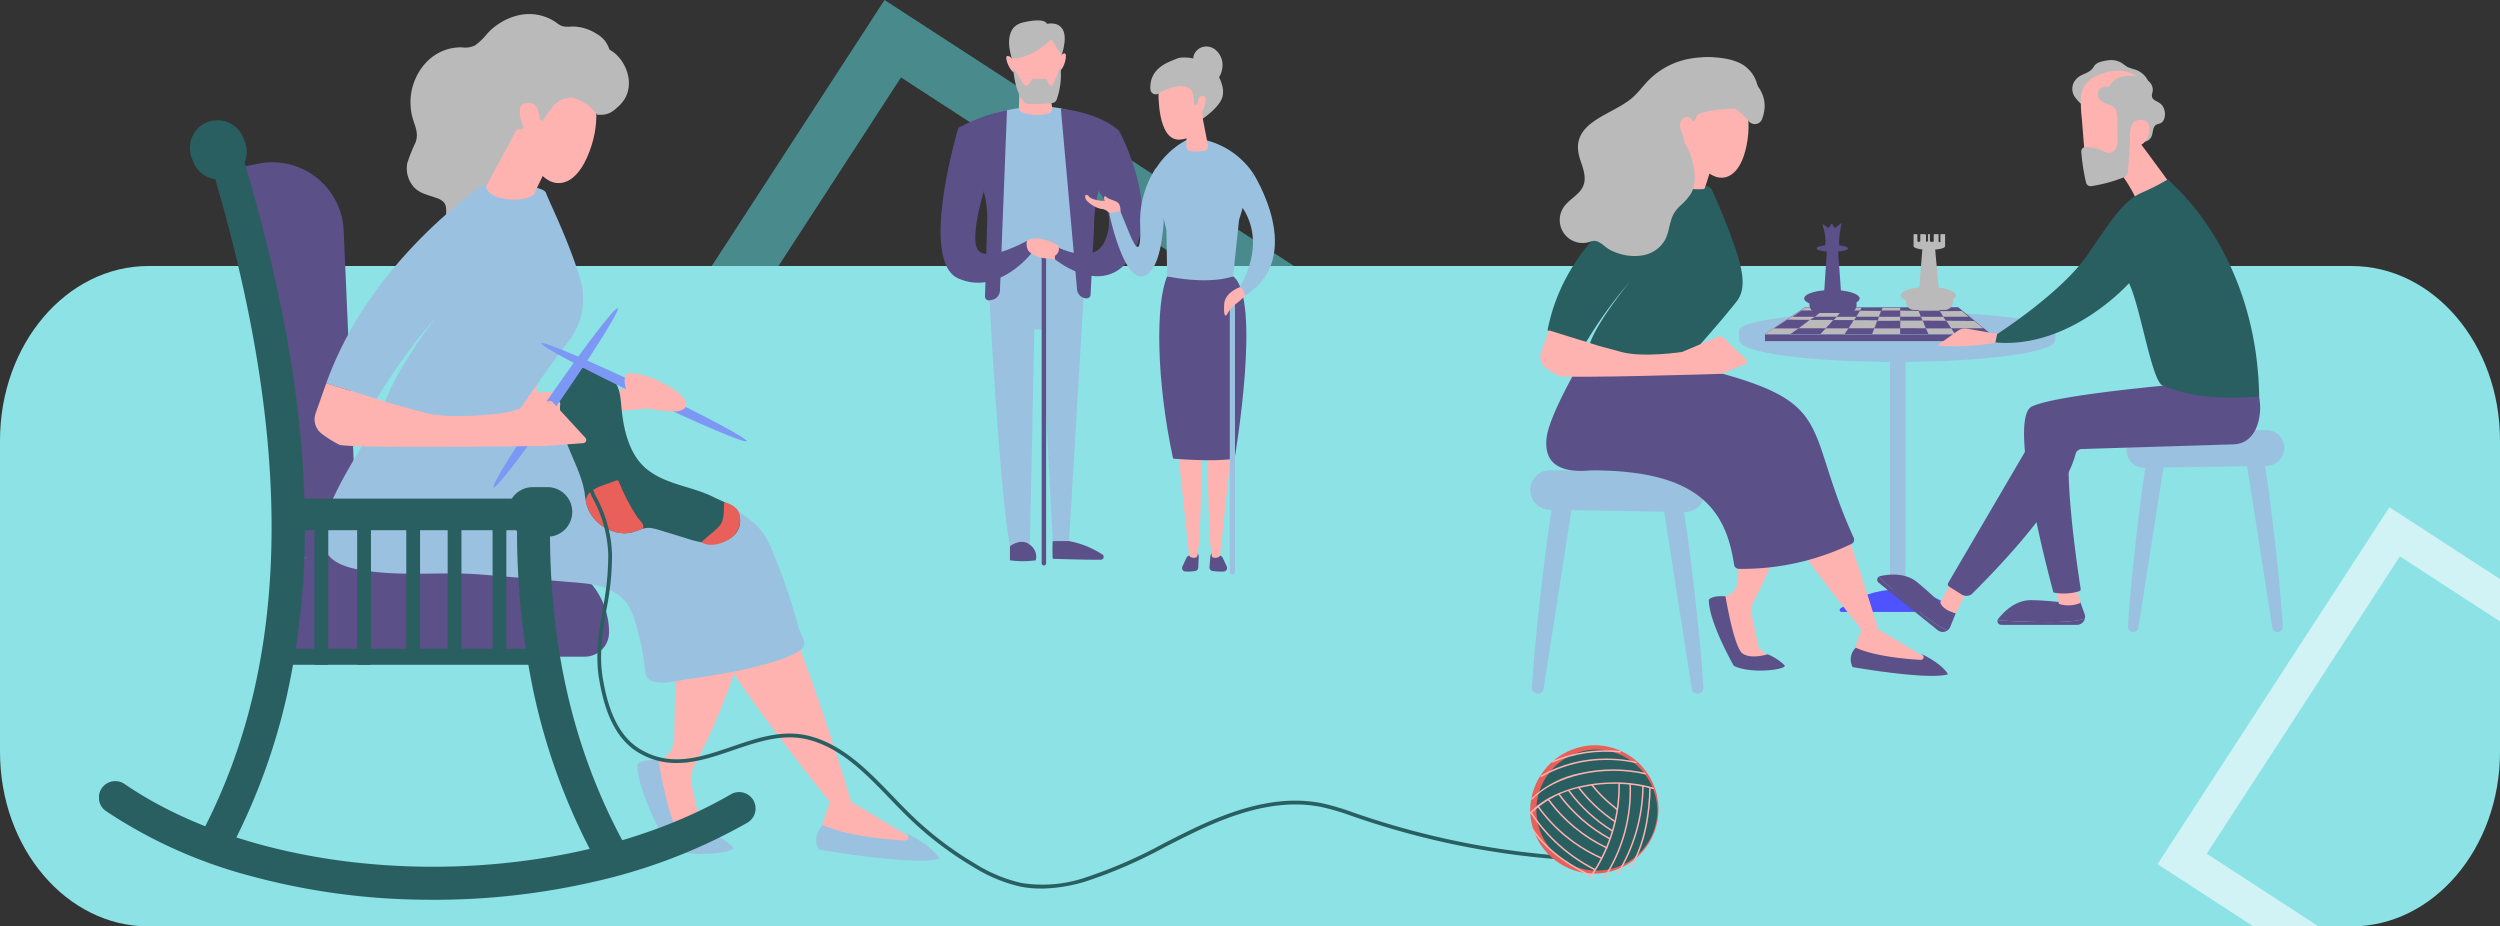 <svg xmlns="http://www.w3.org/2000/svg" xmlns:xlink="http://www.w3.org/1999/xlink" width="400" height="148.223" viewBox="0 0 400 148.223">
  <rect x="0" y="0" width="400" height="148.223" fill="#333333" stroke="none"/>
  <defs>
    <clipPath id="clip-path">
      <rect id="Rectángulo_410447" data-name="Rectángulo 410447" width="249.505" height="141.709" fill="none"/>
    </clipPath>
    <clipPath id="clip-path-2">
      <path id="Trazado_911450" data-name="Trazado 911450" d="M129.8,134.2l10.761.524a14.817,14.817,0,0,0-3.558,9.806l-.225,13.023a3.628,3.628,0,0,1-2.535,3.4l-1.918.606,4.486,12.141h6.738l-2.615-2.452-1.411-6.565a3.778,3.778,0,0,1,.362-2.59A105.676,105.676,0,0,0,151.069,127a2.493,2.493,0,0,0-1.1-2.383,26.051,26.051,0,0,0-9.449-4.032Z" transform="translate(-129.804 -120.584)" fill="none"/>
    </clipPath>
    <linearGradient id="linear-gradient" x1="-3.978" y1="1.18" x2="-3.947" y2="1.18" gradientUnits="objectBoundingBox">
      <stop offset="0" stop-color="#ff928e"/>
      <stop offset="1" stop-color="#feb3b1"/>
    </linearGradient>
    <clipPath id="clip-path-4">
      <path id="Trazado_911452" data-name="Trazado 911452" d="M125.641,133.281c.057-.1,15.675,1.127,15.675,1.127a26.657,26.657,0,0,0,.8,8.33c1.179,4.825,18.1,25.731,18.1,25.731l-1.775,5.626a28.544,28.544,0,0,0,16.2.974l-11-6.6s-10.293-35.079-16.6-41.336l-11.555-4Z" transform="translate(-125.641 -123.134)" fill="none"/>
    </clipPath>
    <linearGradient id="linear-gradient-2" x1="-1.68" y1="1.147" x2="-1.667" y2="1.147" xlink:href="#linear-gradient"/>
    <clipPath id="clip-path-6">
      <path id="Trazado_911456" data-name="Trazado 911456" d="M93.427,82.835l30.292-2.7L119.5,77.25l-17.254.666L102.78,50.4Z" transform="translate(-93.427 -50.397)" fill="none"/>
    </clipPath>
    <linearGradient id="linear-gradient-3" x1="-1.302" y1="2.641" x2="-1.286" y2="2.641" xlink:href="#linear-gradient"/>
    <clipPath id="clip-path-8">
      <path id="Trazado_911459" data-name="Trazado 911459" d="M123.64,113.9c-1.3.562-3.645,1.026-4.454,2.261a1.724,1.724,0,0,0-.255,1.268,6.233,6.233,0,0,0,3.978,4.439c1.814.689,2.752.635,5.081-.294.365-.711-.5-1.278-.941-1.946a30.47,30.47,0,0,1-2.862-5.511.451.451,0,0,0-.191-.264.249.249,0,0,0-.106-.022.654.654,0,0,0-.25.069" transform="translate(-118.904 -113.836)" fill="none"/>
    </clipPath>
    <linearGradient id="linear-gradient-4" x1="-6.122" y1="5.437" x2="-6.07" y2="5.437" gradientUnits="objectBoundingBox">
      <stop offset="0" stop-color="#e1473d"/>
      <stop offset="1" stop-color="#e9605a"/>
    </linearGradient>
    <clipPath id="clip-path-9">
      <path id="Trazado_911460" data-name="Trazado 911460" d="M150.684,119.307c.006,1.085.048,2.719-.626,3.569a9.658,9.658,0,0,1-1.605,1.491c-.39.311-1.008.925-1.4,1.236,1.513.979,4.1.1,5.324-1.185,1.077-1.132,1.382-3.692-.185-4.587a3.691,3.691,0,0,0-1.311-.586.3.3,0,0,0-.2.062" transform="translate(-147.055 -119.245)" fill="none"/>
    </clipPath>
    <linearGradient id="linear-gradient-5" x1="-9.68" y1="6.737" x2="-9.613" y2="6.737" xlink:href="#linear-gradient-4"/>
    <clipPath id="clip-path-10">
      <path id="Trazado_911461" data-name="Trazado 911461" d="M100.739,24.317,94.5,35.914c.412,2.531,6.788,2.6,7.772,1.091a1.5,1.5,0,0,0,.2-.511l3.731-7.749c.144-.678-1.616-4.592-4.448-4.592a3.288,3.288,0,0,0-1.014.164" transform="translate(-94.503 -24.153)" fill="none"/>
    </clipPath>
    <linearGradient id="linear-gradient-6" x1="-3.145" y1="6.983" x2="-3.11" y2="6.983" xlink:href="#linear-gradient"/>
    <clipPath id="clip-path-11">
      <path id="Trazado_911462" data-name="Trazado 911462" d="M101.973,22.256a11.791,11.791,0,0,0,4.533,9.418c1.918,1.554,5.034,1.3,7.115-4.227s.587-9.383.587-9.383a3.948,3.948,0,0,0-3.942-2.237c-3.688,0-8.4,2.929-8.293,6.428" transform="translate(-101.972 -15.828)" fill="none"/>
    </clipPath>
    <linearGradient id="linear-gradient-7" x1="-4.148" y1="6.971" x2="-4.107" y2="6.971" xlink:href="#linear-gradient"/>
    <clipPath id="clip-path-13">
      <path id="Trazado_911465" data-name="Trazado 911465" d="M349.445,189.255A10.268,10.268,0,1,0,359.7,178.51a10.51,10.51,0,0,0-10.257,10.745" transform="translate(-349.445 -178.51)" fill="none"/>
    </clipPath>
    <linearGradient id="linear-gradient-8" x1="-7.566" y1="0.971" x2="-7.544" y2="0.971" xlink:href="#linear-gradient-4"/>
    <clipPath id="clip-path-15">
      <path id="Trazado_911467" data-name="Trazado 911467" d="M353.733,191.575a.119.119,0,0,0-.025.167,24.738,24.738,0,0,0,9.406,7.793.117.117,0,0,0,.049.01.12.12,0,0,0,.049-.229,24.48,24.48,0,0,1-9.31-7.716.121.121,0,0,0-.168-.025" transform="translate(-353.685 -191.551)" fill="none"/>
    </clipPath>
    <linearGradient id="linear-gradient-9" x1="-21.961" y1="1.551" x2="-21.899" y2="1.551" xlink:href="#linear-gradient"/>
    <clipPath id="clip-path-16">
      <path id="Trazado_911468" data-name="Trazado 911468" d="M356.329,190.317a.121.121,0,0,0-.026.168,24.619,24.619,0,0,0,8.137,7.139.118.118,0,0,0,.056.014.12.12,0,0,0,.056-.226,24.72,24.72,0,0,1-8.057-7.069.117.117,0,0,0-.1-.049.121.121,0,0,0-.071.024" transform="translate(-356.281 -190.293)" fill="none"/>
    </clipPath>
    <linearGradient id="linear-gradient-10" x1="-24.43" y1="1.808" x2="-24.362" y2="1.808" xlink:href="#linear-gradient"/>
    <clipPath id="clip-path-17">
      <path id="Trazado_911469" data-name="Trazado 911469" d="M358.739,189.44a.119.119,0,0,0-.025.167,25.11,25.11,0,0,0,6.963,6.455.121.121,0,0,0,.166-.039.12.12,0,0,0-.04-.165,24.874,24.874,0,0,1-6.9-6.393.121.121,0,0,0-.168-.025" transform="translate(-358.691 -189.416)" fill="none"/>
    </clipPath>
    <linearGradient id="linear-gradient-11" x1="-27.475" y1="2.105" x2="-27.399" y2="2.105" xlink:href="#linear-gradient"/>
    <clipPath id="clip-path-18">
      <path id="Trazado_911470" data-name="Trazado 911470" d="M361.117,188.643a.12.12,0,0,0-.026.168,24.484,24.484,0,0,0,5.832,5.482.12.12,0,0,0,.168-.028.119.119,0,0,0-.028-.167,24.268,24.268,0,0,1-5.778-5.429.119.119,0,0,0-.1-.048.12.12,0,0,0-.071.023" transform="translate(-361.068 -188.62)" fill="none"/>
    </clipPath>
    <linearGradient id="linear-gradient-12" x1="-32.477" y1="2.531" x2="-32.387" y2="2.531" xlink:href="#linear-gradient"/>
    <clipPath id="clip-path-19">
      <path id="Trazado_911471" data-name="Trazado 911471" d="M364.375,188.034a.121.121,0,0,0-.026.168,20.351,20.351,0,0,0,3.47,3.465c.192.163.386.327.581.493a.116.116,0,0,0,.077.029.118.118,0,0,0,.092-.042.12.12,0,0,0-.013-.169q-.292-.251-.581-.495a20.123,20.123,0,0,1-3.432-3.425.119.119,0,0,0-.168-.026" transform="translate(-364.326 -188.01)" fill="none"/>
    </clipPath>
    <linearGradient id="linear-gradient-13" x1="-45.079" y1="3.56" x2="-44.955" y2="3.56" xlink:href="#linear-gradient"/>
    <clipPath id="clip-path-20">
      <path id="Trazado_911472" data-name="Trazado 911472" d="M351.184,193.238a.12.12,0,0,0-.028.167,24.891,24.891,0,0,0,10.221,8.344.112.112,0,0,0,.046.009.119.119,0,0,0,.111-.074.121.121,0,0,0-.066-.157,24.639,24.639,0,0,1-10.117-8.261.121.121,0,0,0-.1-.05.115.115,0,0,0-.07.023" transform="translate(-351.133 -193.215)" fill="none"/>
    </clipPath>
    <linearGradient id="linear-gradient-14" x1="-20.323" y1="1.364" x2="-20.265" y2="1.364" xlink:href="#linear-gradient"/>
    <clipPath id="clip-path-21">
      <path id="Trazado_911473" data-name="Trazado 911473" d="M349.564,194.877a.121.121,0,0,0-.035.166,26.63,26.63,0,0,0,10.252,9.12.121.121,0,0,0,.16-.058.12.12,0,0,0-.058-.16,26.364,26.364,0,0,1-10.153-9.034.119.119,0,0,0-.1-.054.123.123,0,0,0-.066.02" transform="translate(-349.509 -194.857)" fill="none"/>
    </clipPath>
    <linearGradient id="linear-gradient-15" x1="-18.941" y1="1.231" x2="-18.887" y2="1.231" xlink:href="#linear-gradient"/>
    <clipPath id="clip-path-22">
      <path id="Trazado_911474" data-name="Trazado 911474" d="M349.979,199.007a.122.122,0,0,0-.033.167c2.515,3.786,6.949,6.265,9.367,7.405a.11.11,0,0,0,.051.012.12.12,0,0,0,.051-.229c-2.4-1.13-6.786-3.584-9.269-7.322a.12.12,0,0,0-.1-.053.118.118,0,0,0-.066.02" transform="translate(-349.926 -198.987)" fill="none"/>
    </clipPath>
    <linearGradient id="linear-gradient-16" x1="-22.565" y1="1.156" x2="-22.5" y2="1.156" xlink:href="#linear-gradient"/>
    <clipPath id="clip-path-23">
      <path id="Trazado_911475" data-name="Trazado 911475" d="M349.335,192.433a.12.12,0,0,0,.089.2.119.119,0,0,0,.09-.041,15.826,15.826,0,0,1,8.338-4.252,23.392,23.392,0,0,1,11.227.316.12.12,0,1,0,.067-.231,22.637,22.637,0,0,0-6.255-.851c-5.439,0-10.806,1.791-13.555,4.857" transform="translate(-349.304 -187.576)" fill="none"/>
    </clipPath>
    <linearGradient id="linear-gradient-17" x1="-21.422" y1="1.292" x2="-21.362" y2="1.292" xlink:href="#linear-gradient"/>
    <clipPath id="clip-path-24">
      <path id="Trazado_911476" data-name="Trazado 911476" d="M357.511,184.993a15.722,15.722,0,0,0-7.814,4.054.12.12,0,0,0,0,.17.12.12,0,0,0,.17,0c3.626-3.831,11.392-5.554,18.066-4.008a.12.12,0,1,0,.054-.234,23.048,23.048,0,0,0-5.174-.578,23.46,23.46,0,0,0-5.307.6" transform="translate(-349.665 -184.392)" fill="none"/>
    </clipPath>
    <linearGradient id="linear-gradient-18" x1="-21.351" y1="1.476" x2="-21.291" y2="1.476" xlink:href="#linear-gradient"/>
    <clipPath id="clip-path-25">
      <path id="Trazado_911477" data-name="Trazado 911477" d="M352,184.485a.12.12,0,0,0,.121.207,21.53,21.53,0,0,1,15.075-2.193.12.12,0,0,0,.051-.235,22.34,22.34,0,0,0-4.705-.5A21.041,21.041,0,0,0,352,184.485" transform="translate(-351.937 -181.767)" fill="none"/>
    </clipPath>
    <linearGradient id="linear-gradient-19" x1="-29.897" y1="1.857" x2="-29.813" y2="1.857" xlink:href="#linear-gradient"/>
    <clipPath id="clip-path-26">
      <path id="Trazado_911478" data-name="Trazado 911478" d="M354.805,181.478a.12.12,0,0,0,.047.231.115.115,0,0,0,.047-.009,21.83,21.83,0,0,1,10.764-1.6.121.121,0,0,0,.024-.24,23.1,23.1,0,0,0-2.313-.117,21.978,21.978,0,0,0-8.569,1.731" transform="translate(-354.732 -179.747)" fill="none"/>
    </clipPath>
    <linearGradient id="linear-gradient-20" x1="-44.904" y1="2.555" x2="-44.779" y2="2.555" xlink:href="#linear-gradient"/>
    <clipPath id="clip-path-27">
      <path id="Trazado_911479" data-name="Trazado 911479" d="M368.617,187.642a.121.121,0,0,0-.117.123,25.343,25.343,0,0,1-4.677,15.07.119.119,0,0,0,.026.167.117.117,0,0,0,.071.024.121.121,0,0,0,.1-.048,25.585,25.585,0,0,0,4.725-15.217.121.121,0,0,0-.118-.118h-.005" transform="translate(-363.798 -187.642)" fill="none"/>
    </clipPath>
    <linearGradient id="linear-gradient-21" x1="-14.373" y1="1.663" x2="-14.332" y2="1.663" xlink:href="#linear-gradient"/>
    <clipPath id="clip-path-28">
      <path id="Trazado_911480" data-name="Trazado 911480" d="M371.625,187.778a.119.119,0,0,0-.112.126,25.468,25.468,0,0,1-4.092,14.915.12.12,0,1,0,.2.132,25.7,25.7,0,0,0,4.13-15.059.122.122,0,0,0-.123-.113h0" transform="translate(-367.402 -187.778)" fill="none"/>
    </clipPath>
    <linearGradient id="linear-gradient-22" x1="-14.765" y1="1.72" x2="-14.724" y2="1.72" xlink:href="#linear-gradient"/>
    <clipPath id="clip-path-29">
      <path id="Trazado_911481" data-name="Trazado 911481" d="M374.783,188.242a.12.12,0,0,0-.119.121,27.19,27.19,0,0,1-4.031,14.011.121.121,0,0,0,.036.166.123.123,0,0,0,.065.018.118.118,0,0,0,.1-.056,27.441,27.441,0,0,0,4.069-14.142.119.119,0,0,0-.119-.119Z" transform="translate(-370.613 -188.242)" fill="none"/>
    </clipPath>
    <linearGradient id="linear-gradient-23" x1="-15.88" y1="1.822" x2="-15.836" y2="1.822" xlink:href="#linear-gradient"/>
    <clipPath id="clip-path-30">
      <path id="Trazado_911482" data-name="Trazado 911482" d="M376.971,188.753a.119.119,0,0,0-.12.119c-.016,3.827-.841,9.167-3.108,12.679a.12.12,0,0,0,.036.166.117.117,0,0,0,.065.019.121.121,0,0,0,.1-.055c2.3-3.555,3.131-8.947,3.146-12.808a.119.119,0,0,0-.119-.121Z" transform="translate(-373.724 -188.753)" fill="none"/>
    </clipPath>
    <linearGradient id="linear-gradient-24" x1="-17.903" y1="2.111" x2="-17.854" y2="2.111" xlink:href="#linear-gradient"/>
    <clipPath id="clip-path-32">
      <path id="Trazado_911485" data-name="Trazado 911485" d="M128.632,90.382a5.69,5.69,0,0,0,3.829,2.959,14.5,14.5,0,0,0,3.568.429,2.769,2.769,0,0,0,1.757-.369c1.374-1.039-.988-2.765-1.8-3.3a13.483,13.483,0,0,0-1.442-.783,12.99,12.99,0,0,0-5.276-1.707h-.029c-1.29,0-.921,2.034-.608,2.768" transform="translate(-128.331 -87.614)" fill="none"/>
    </clipPath>
    <linearGradient id="linear-gradient-25" x1="-8.503" y1="6.894" x2="-8.437" y2="6.894" xlink:href="#linear-gradient"/>
    <clipPath id="clip-path-33">
      <path id="Trazado_911486" data-name="Trazado 911486" d="M52.794,94.953a2.894,2.894,0,0,0,1.056,3.324,19.089,19.089,0,0,0,2.737,1.7c1.426.624,32.849.2,32.849.2l6.193-.455a.509.509,0,0,0,.337-.853L90.7,93.141a.58.58,0,0,0-.58-.168l-6.84,1.841s-8.372,1.3-13.164,0l-4.792-1.3L54.494,90.146Z" transform="translate(-52.629 -90.146)" fill="none"/>
    </clipPath>
    <linearGradient id="linear-gradient-26" x1="-0.78" y1="7.901" x2="-0.765" y2="7.901" xlink:href="#linear-gradient"/>
    <clipPath id="clip-path-35">
      <rect id="Rectángulo_410489" data-name="Rectángulo 410489" width="120.634" height="101.846" fill="none"/>
    </clipPath>
    <clipPath id="clip-path-36">
      <path id="Trazado_911494" data-name="Trazado 911494" d="M59.165,104.676a.306.306,0,0,0-.1.334.3.3,0,0,0,.276.21H77.092a.3.3,0,0,0,.275-.214.3.3,0,0,0-.109-.334,15.435,15.435,0,0,0-9-3.06,15.822,15.822,0,0,0-9.089,3.063" transform="translate(-59.046 -101.613)" fill="none"/>
    </clipPath>
    <linearGradient id="linear-gradient-27" x1="-4.479" y1="1.328" x2="-4.408" y2="1.328" gradientUnits="objectBoundingBox">
      <stop offset="0" stop-color="#4042e2"/>
      <stop offset="0.572" stop-color="#4043e3"/>
      <stop offset="0.782" stop-color="#4446ea"/>
      <stop offset="0.932" stop-color="#4a4df6"/>
      <stop offset="1" stop-color="#4f52ff"/>
    </linearGradient>
    <clipPath id="clip-path-38">
      <path id="Trazado_911501" data-name="Trazado 911501" d="M65.692,51.513H69.81V50.3l-3.573-.05Z" transform="translate(-65.692 -50.247)" fill="none"/>
    </clipPath>
    <linearGradient id="linear-gradient-28" x1="-13.368" y1="47.204" x2="-13.165" y2="47.204" gradientUnits="objectBoundingBox">
      <stop offset="0" stop-color="#b37cff"/>
      <stop offset="1" stop-color="#f895e7"/>
    </linearGradient>
    <clipPath id="clip-path-40">
      <path id="Trazado_911507" data-name="Trazado 911507" d="M66.958,48.421l-.4.946h3.4v-.98Z" transform="translate(-66.555 -48.387)" fill="none"/>
    </clipPath>
    <linearGradient id="linear-gradient-29" x1="-16.429" y1="62.565" x2="-16.182" y2="62.565" xlink:href="#linear-gradient-28"/>
    <clipPath id="clip-path-42">
      <path id="Trazado_911512" data-name="Trazado 911512" d="M46.559,51.494h3.9l1.778-1.351-3.611-.01Z" transform="translate(-46.559 -50.133)" fill="none"/>
    </clipPath>
    <linearGradient id="linear-gradient-30" x1="-6.872" y1="43.961" x2="-6.725" y2="43.961" xlink:href="#linear-gradient-28"/>
    <clipPath id="clip-path-44">
      <path id="Trazado_911514" data-name="Trazado 911514" d="M51.492,48.4l-1.408.966h3.532l1.218-.977Z" transform="translate(-50.084 -48.39)" fill="none"/>
    </clipPath>
    <linearGradient id="linear-gradient-31" x1="-8.838" y1="62.723" x2="-8.661" y2="62.723" xlink:href="#linear-gradient-28"/>
    <clipPath id="clip-path-46">
      <path id="Trazado_911519" data-name="Trazado 911519" d="M56.435,51.5h3.617l.826-1.3-3.262-.008Z" transform="translate(-56.435 -50.191)" fill="none"/>
    </clipPath>
    <linearGradient id="linear-gradient-32" x1="-10.646" y1="45.552" x2="-10.457" y2="45.552" xlink:href="#linear-gradient-28"/>
    <clipPath id="clip-path-48">
      <path id="Trazado_911521" data-name="Trazado 911521" d="M59.337,48.426l-.815.945h3.11l.573-.957Z" transform="translate(-58.522 -48.414)" fill="none"/>
    </clipPath>
    <linearGradient id="linear-gradient-33" x1="-13.316" y1="64.02" x2="-13.088" y2="64.02" xlink:href="#linear-gradient-28"/>
    <clipPath id="clip-path-50">
      <path id="Trazado_911526" data-name="Trazado 911526" d="M75.425,51.519h4.033l-.777-1.193-3.755-.039Z" transform="translate(-74.926 -50.287)" fill="none"/>
    </clipPath>
    <linearGradient id="linear-gradient-34" x1="-13.857" y1="48.461" x2="-13.672" y2="48.461" xlink:href="#linear-gradient-28"/>
    <clipPath id="clip-path-52">
      <path id="Trazado_911528" data-name="Trazado 911528" d="M74.15,48.474l.355.905h3.564l-.556-.916Z" transform="translate(-74.15 -48.463)" fill="none"/>
    </clipPath>
    <linearGradient id="linear-gradient-35" x1="-15.858" y1="66.846" x2="-15.644" y2="66.846" xlink:href="#linear-gradient-28"/>
    <clipPath id="clip-path-54">
      <path id="Trazado_911544" data-name="Trazado 911544" d="M100.527,101.35l.318,2.453a4.895,4.895,0,0,0,3.466-.166l-.832-2.831Z" transform="translate(-100.527 -100.806)" fill="none"/>
    </clipPath>
    <linearGradient id="linear-gradient-36" x1="-22.26" y1="4.718" x2="-22.039" y2="4.718" xlink:href="#linear-gradient"/>
    <clipPath id="clip-path-56">
      <path id="Trazado_911548" data-name="Trazado 911548" d="M78.264,103.446c.42,1.3,2.478,1.747,2.478,1.747s1.849-3.729,2.04-3.9l-2.666-1.211Z" transform="translate(-78.264 -100.079)" fill="none"/>
    </clipPath>
    <linearGradient id="linear-gradient-37" x1="-14.518" y1="3.515" x2="-14.332" y2="3.515" xlink:href="#linear-gradient"/>
    <clipPath id="clip-path-58">
      <path id="Trazado_911551" data-name="Trazado 911551" d="M110.609,18.834a24.047,24.047,0,0,1,4.263,6.222l6.1-1.468c-1.953-2.858-6.767-9.222-6.767-9.222Z" transform="translate(-110.609 -14.365)" fill="none"/>
    </clipPath>
    <linearGradient id="linear-gradient-38" x1="-6.65" y1="6.593" x2="-6.589" y2="6.593" xlink:href="#linear-gradient"/>
    <clipPath id="clip-path-59">
      <path id="Trazado_911552" data-name="Trazado 911552" d="M107.723,3.37a3.978,3.978,0,0,0-2.608,3.482,21.333,21.333,0,0,0,.152,3.5q.277,3.57.573,7.14l5.984-.62c.168-2.549.285-5.1.459-7.652.092-1.357-.022-3.137,1.047-4.167.623-.6,1.585-.568.822-1.444a4.391,4.391,0,0,0-2.633-.992c-.183-.017-.365-.024-.548-.024a7.752,7.752,0,0,0-3.248.777" transform="translate(-105.081 -2.593)" fill="none"/>
    </clipPath>
    <linearGradient id="linear-gradient-39" x1="-5.794" y1="5.762" x2="-5.737" y2="5.762" xlink:href="#linear-gradient"/>
    <clipPath id="clip-path-61">
      <path id="Trazado_911554" data-name="Trazado 911554" d="M115.312,12.176c-1.192.6-.775,3.819-.775,3.819s2.161.945,2.932-1.71c.468-1.61-.319-2.334-1.245-2.334a2.035,2.035,0,0,0-.912.225" transform="translate(-114.466 -11.951)" fill="none"/>
    </clipPath>
    <linearGradient id="linear-gradient-40" x1="-15.156" y1="14.848" x2="-15.022" y2="14.848" xlink:href="#linear-gradient"/>
    <clipPath id="clip-path-62">
      <path id="Trazado_911555" data-name="Trazado 911555" d="M81.068,52.15l-2.983,2.111a.178.178,0,0,0,.1.323,38.072,38.072,0,0,0,9.219-.57l.712-1.345-1.462-.114L82.5,51.828a1.969,1.969,0,0,0-.329-.028,1.9,1.9,0,0,0-1.1.35" transform="translate(-78.01 -51.8)" fill="none"/>
    </clipPath>
    <linearGradient id="linear-gradient-41" x1="-6.329" y1="16.892" x2="-6.248" y2="16.892" xlink:href="#linear-gradient"/>
    <clipPath id="clip-path-64">
      <path id="Trazado_911560" data-name="Trazado 911560" d="M33.065,75.571l8.526.414a11.742,11.742,0,0,0-2.819,7.769l-.179,10.318a2.875,2.875,0,0,1-2.008,2.692l-1.519.48,3.554,9.619h5.338l-2.072-1.943-1.118-5.2a3,3,0,0,1,.287-2.052,83.737,83.737,0,0,0,8.858-27.8,1.974,1.974,0,0,0-.872-1.887,20.629,20.629,0,0,0-7.486-3.195Z" transform="translate(-33.065 -64.783)" fill="none"/>
    </clipPath>
    <linearGradient id="linear-gradient-42" x1="-1.636" y1="1.13" x2="-1.586" y2="1.13" xlink:href="#linear-gradient"/>
    <clipPath id="clip-path-66">
      <path id="Trazado_911562" data-name="Trazado 911562" d="M34.352,76.392c.045-.078,9.179-1.1,9.179-1.1a21.125,21.125,0,0,0,.635,6.6c.934,3.823,14.344,20.385,14.344,20.385L57.1,106.736a22.619,22.619,0,0,0,12.831.771l-8.713-5.229s-8.155-27.79-13.15-32.748l-9.155-3.167Z" transform="translate(-34.352 -66.363)" fill="none"/>
    </clipPath>
    <linearGradient id="linear-gradient-43" x1="-0.809" y1="1.097" x2="-0.786" y2="1.097" xlink:href="#linear-gradient"/>
    <clipPath id="clip-path-68">
      <path id="Trazado_911566" data-name="Trazado 911566" d="M2.026,55.711a2.145,2.145,0,0,0,.783,2.462,14.2,14.2,0,0,0,2.026,1.262c1.056.461,26.029-.32,26.029-.32L34.8,57.53a.367.367,0,0,0,.117-.606L31.192,53.33a.768.768,0,0,0-.831-.155L24.6,55.61s-6.2.96-9.747,0L11.3,54.65l-8.018-2.5Z" transform="translate(-1.904 -52.153)" fill="none"/>
    </clipPath>
    <linearGradient id="linear-gradient-44" x1="-0.034" y1="3.252" x2="-0.01" y2="3.252" xlink:href="#linear-gradient"/>
    <clipPath id="clip-path-69">
      <path id="Trazado_911567" data-name="Trazado 911567" d="M26.023,22.7c1.786,1.219,5.9,1.121,6.039,1S34,17.629,34.068,17.391l-4.9-1.153Z" transform="translate(-26.023 -16.238)" fill="none"/>
    </clipPath>
    <linearGradient id="linear-gradient-45" x1="-2.426" y1="9.743" x2="-2.331" y2="9.743" xlink:href="#linear-gradient"/>
    <clipPath id="clip-path-70">
      <path id="Trazado_911568" data-name="Trazado 911568" d="M28.665,12.6a9.667,9.667,0,0,0,5.142,7.219c1.84.984,4.443.218,5.441-4.856s-.8-8.092-.8-8.092a2.918,2.918,0,0,0-2.6-1.322c-3.3,0-7.815,3.75-7.18,7.051" transform="translate(-28.605 -5.545)" fill="none"/>
    </clipPath>
    <linearGradient id="linear-gradient-46" x1="-1.379" y1="7.51" x2="-1.326" y2="7.51" xlink:href="#linear-gradient"/>
    <clipPath id="clip-path-72">
      <path id="Trazado_911571" data-name="Trazado 911571" d="M29.321,11.5c-1.645.8-.123,3.241.514,4.086l.844-1.434s.231-2.771-.905-2.771a1.046,1.046,0,0,0-.453.12" transform="translate(-28.581 -11.381)" fill="none"/>
    </clipPath>
    <linearGradient id="linear-gradient-47" x1="-5.469" y1="19.109" x2="-5.266" y2="19.109" xlink:href="#linear-gradient"/>
    <clipPath id="clip-path-73">
      <path id="Trazado_911572" data-name="Trazado 911572" d="M23.762,0H376.238C389.361,0,400,12.5,400,27.928V77.734c0,15.424-10.639,27.928-23.762,27.928H23.762C10.639,105.662,0,93.158,0,77.734V27.928C0,12.5,10.639,0,23.762,0Z" fill="#8ce2e5"/>
    </clipPath>
    <clipPath id="clip-path-74">
      <rect id="Rectángulo_410530" data-name="Rectángulo 410530" width="53.494" height="88.663" fill="none"/>
    </clipPath>
    <clipPath id="clip-path-75">
      <path id="Trazado_911579" data-name="Trazado 911579" d="M16.787,14.1l-.1,3.363a.762.762,0,0,0,.511.743,6.717,6.717,0,0,0,4.326.161.761.761,0,0,0,.493-.828L21.509,14.1Z" transform="translate(-16.685 -14.096)" fill="none"/>
    </clipPath>
    <linearGradient id="linear-gradient-48" x1="-2.285" y1="13.273" x2="-2.148" y2="13.273" xlink:href="#linear-gradient"/>
    <clipPath id="clip-path-76">
      <path id="Trazado_911580" data-name="Trazado 911580" d="M14.931,4.622s.59,6.021,1.889,7.556c0,0,3.9.354,5.312-.472a22.36,22.36,0,0,0,.885-7.024A3.811,3.811,0,0,0,19.18.726C18.991.712,18.811.7,18.638.7a3.451,3.451,0,0,0-3.708,3.917" transform="translate(-14.917 -0.705)" fill="none"/>
    </clipPath>
    <linearGradient id="linear-gradient-49" x1="-1.16" y1="7.284" x2="-1.078" y2="7.284" xlink:href="#linear-gradient"/>
    <clipPath id="clip-path-77">
      <path id="Trazado_911581" data-name="Trazado 911581" d="M25.153,8.084V9.855c.826,0,1.534-2.834.945-2.834s-.945,1.063-.945,1.063" transform="translate(-25.153 -7.021)" fill="none"/>
    </clipPath>
    <linearGradient id="linear-gradient-50" x1="-11.547" y1="28.901" x2="-11.087" y2="28.901" xlink:href="#linear-gradient"/>
    <clipPath id="clip-path-78">
      <path id="Trazado_911582" data-name="Trazado 911582" d="M14.158,7.574c-.585.08.5,2.792,1.318,2.68L15.237,8.5s-.457-.93-1.013-.93a.5.5,0,0,0-.066,0" transform="translate(-13.992 -7.569)" fill="none"/>
    </clipPath>
    <linearGradient id="linear-gradient-51" x1="-5.023" y1="29.021" x2="-4.648" y2="29.021" xlink:href="#linear-gradient"/>
    <clipPath id="clip-path-80">
      <path id="Trazado_911588" data-name="Trazado 911588" d="M21.043,47.261c-1.063.118-.354,1.417.354,2.125a2.848,2.848,0,0,0,2.007.59l-.236-2.243a4.287,4.287,0,0,0-1.836-.487,2.683,2.683,0,0,0-.289.015" transform="translate(-20.501 -47.246)" fill="none"/>
    </clipPath>
    <linearGradient id="linear-gradient-52" x1="-4.345" y1="18.661" x2="-4.125" y2="18.661" xlink:href="#linear-gradient"/>
    <clipPath id="clip-path-81">
      <path id="Trazado_911589" data-name="Trazado 911589" d="M18.374,46.822s-.354,1.417.709,2.007c0,0,1.888,1.3,3.423.59s.827-1.889.827-1.889a7.847,7.847,0,0,0-3.466-1.1,2.779,2.779,0,0,0-1.493.388" transform="translate(-18.318 -46.434)" fill="none"/>
    </clipPath>
    <linearGradient id="linear-gradient-53" x1="-1.84" y1="9.17" x2="-1.734" y2="9.17" xlink:href="#linear-gradient"/>
    <clipPath id="clip-path-82">
      <path id="Trazado_911590" data-name="Trazado 911590" d="M30.8,37.513c0,.787,1.853,1.82,2.6,1.895a1.609,1.609,0,0,1,1.3.7,5,5,0,0,0,1.759-.258,2.671,2.671,0,0,0-.2-1.172c-.255-.618-1.683-.724-2.067-1.172s-.468.362-.255.553-2.194-.042-2.492-.617c0,0-.27-.3-.461-.3-.106,0-.188.09-.188.371" transform="translate(-30.797 -37.142)" fill="none"/>
    </clipPath>
    <linearGradient id="linear-gradient-54" x1="-3.851" y1="16.581" x2="-3.725" y2="16.581" xlink:href="#linear-gradient"/>
    <clipPath id="clip-path-84">
      <path id="Trazado_911593" data-name="Trazado 911593" d="M50.5,90.833l1.82,17.217a.47.47,0,0,0,.267.372,1.245,1.245,0,0,0,.722.107.471.471,0,0,0,.381-.391c.644-3.855.644-17.544.644-17.544Z" transform="translate(-50.502 -90.593)" fill="none"/>
    </clipPath>
    <linearGradient id="linear-gradient-55" x1="-9.889" y1="1.148" x2="-9.693" y2="1.148" xlink:href="#linear-gradient"/>
    <clipPath id="clip-path-86">
      <path id="Trazado_911595" data-name="Trazado 911595" d="M57.546,108.229a.339.339,0,0,0,.228.266,1.216,1.216,0,0,0,.923-.1.354.354,0,0,0,.2-.273l1.829-17.286-3.836-.24s0,13.869.661,17.636" transform="translate(-56.885 -90.593)" fill="none"/>
    </clipPath>
    <linearGradient id="linear-gradient-56" x1="-11.136" y1="1.146" x2="-10.941" y2="1.146" xlink:href="#linear-gradient"/>
    <clipPath id="clip-path-88">
      <path id="Trazado_911598" data-name="Trazado 911598" d="M52.379,20.889v4.493a.734.734,0,0,0,.625.727,5.569,5.569,0,0,0,2.305-.079.737.737,0,0,0,.516-.847l-.838-4.294Z" transform="translate(-52.379 -20.889)" fill="none"/>
    </clipPath>
    <linearGradient id="linear-gradient-57" x1="-6.092" y1="14.317" x2="-5.971" y2="14.317" xlink:href="#linear-gradient"/>
    <clipPath id="clip-path-89">
      <path id="Trazado_911599" data-name="Trazado 911599" d="M46.422,14.034s-.28,8.1,3.442,7.82c4.38-.327,3.948-6.114,3.948-6.114s-3.525-4.549-5.713-4.549c-.886,0-1.553.746-1.677,2.843" transform="translate(-46.418 -11.191)" fill="none"/>
    </clipPath>
    <linearGradient id="linear-gradient-58" x1="-2.473" y1="7.15" x2="-2.415" y2="7.15" xlink:href="#linear-gradient"/>
    <clipPath id="clip-path-91">
      <path id="Trazado_911602" data-name="Trazado 911602" d="M54.813,17.816l.415,1.236c.449-.526,1.38-2.966.368-3h-.029c-.979,0-.753,1.765-.753,1.765" transform="translate(-54.79 -16.051)" fill="none"/>
    </clipPath>
    <linearGradient id="linear-gradient-59" x1="-11.495" y1="26.458" x2="-11.28" y2="26.458" xlink:href="#linear-gradient"/>
    <clipPath id="clip-path-93">
      <path id="Trazado_911605" data-name="Trazado 911605" d="M60.421,59.494c-.119,1.778.119,2.252.474,1.66a4.655,4.655,0,0,1,1.423-1.66,8.469,8.469,0,0,0,1.422-1.3s-.118-1.3-.948-1.3c0,0-2.253.83-2.372,2.608" transform="translate(-60.39 -56.886)" fill="none"/>
    </clipPath>
    <linearGradient id="linear-gradient-60" x1="-13.166" y1="9.445" x2="-12.947" y2="9.445" xlink:href="#linear-gradient"/>
  </defs>
  <g id="img23" transform="translate(-285.332 -3589.874)">
    <path id="Sustracción_119" data-name="Sustracción 119" d="M107.151,107.151H0V0H107.151V107.151Zm-98.2-98.2V98.2H98.2V8.948Z" transform="matrix(0.839, 0.545, -0.545, 0.839, 426.859, 3589.874)" fill="#59c4c8" opacity="0.6"/>
    <path id="Trazado_911447" data-name="Trazado 911447" d="M23.762,0H376.238C389.361,0,400,12.5,400,27.928V77.734c0,15.424-10.639,27.928-23.762,27.928H23.762C10.639,105.662,0,93.158,0,77.734V27.928C0,12.5,10.639,0,23.762,0Z" transform="translate(285.332 3632.435)" fill="#8ce2e5"/>
    <g id="Grupo_1121877" data-name="Grupo 1121877" transform="translate(301.174 3592.131)">
      <g id="Grupo_1121810" data-name="Grupo 1121810">
        <g id="Grupo_1121809" data-name="Grupo 1121809" clip-path="url(#clip-path)">
          <path id="Trazado_911448" data-name="Trazado 911448" d="M93.612,148.494H49.995a3.882,3.882,0,0,1-3.883-3.883v-8.2a3.882,3.882,0,0,1,3.883-3.882H85.416A12.079,12.079,0,0,1,97.5,144.611a3.883,3.883,0,0,1-3.883,3.883" transform="translate(-15.895 -45.685)" fill="#5b5088"/>
          <path id="Trazado_911449" data-name="Trazado 911449" d="M52.993,99.318l-2.261-52.21A11.423,11.423,0,0,0,37.08,36.4l-3.478.7L44.017,99.478Z" transform="translate(-11.583 -12.47)" fill="#5b5088"/>
        </g>
      </g>
      <g id="Grupo_1121812" data-name="Grupo 1121812" transform="translate(85.06 79.018)">
        <g id="Grupo_1121811" data-name="Grupo 1121811" clip-path="url(#clip-path-2)">
          <rect id="Rectángulo_410448" data-name="Rectángulo 410448" width="21.384" height="53.114" transform="translate(0)" fill="url(#linear-gradient)"/>
        </g>
      </g>
      <g id="Grupo_1121814" data-name="Grupo 1121814">
        <g id="Grupo_1121813" data-name="Grupo 1121813" clip-path="url(#clip-path)">
          <path id="Trazado_911451" data-name="Trazado 911451" d="M146.748,196.1c.613.8-6.6,1.863-10.251.106,0,0-5.056-8.8-5.056-13.323,0,0,.4-.923,3.37-.714,0,0,1.7,10.413,3.489,11.581s5.014.118,5.014.118a10.552,10.552,0,0,1,3.433,2.232" transform="translate(-45.308 -62.784)" fill="#9ac1df"/>
        </g>
      </g>
      <g id="Grupo_1121816" data-name="Grupo 1121816" transform="translate(82.332 80.689)">
        <g id="Grupo_1121815" data-name="Grupo 1121815" clip-path="url(#clip-path-4)">
          <rect id="Rectángulo_410450" data-name="Rectángulo 410450" width="49.003" height="53.177" transform="translate(0)" fill="url(#linear-gradient-2)"/>
        </g>
      </g>
      <g id="Grupo_1121818" data-name="Grupo 1121818">
        <g id="Grupo_1121817" data-name="Grupo 1121817" clip-path="url(#clip-path)">
          <path id="Trazado_911453" data-name="Trazado 911453" d="M176.167,198.009s-1.911,1.851-.62,3.909c0,0,15.136,2.683,19.245,1.466,0,0-.853-1.948-5.481-4.164l.341.262a.553.553,0,0,1-.365.991c-3.049-.174-9.36-.733-13.121-2.465" transform="translate(-60.357 -68.254)" fill="#9ac1df"/>
          <path id="Trazado_911454" data-name="Trazado 911454" d="M62.373,101.87s-7.107,10.57-7.689,15.392,1.965,6.489,9.4,7.1c5.366.444,10.713-.121,16.078.332L93.5,125.823c3.528.3,7.595.37,9.875,3.63a9.569,9.569,0,0,1,1.18,2.638,39.308,39.308,0,0,1,1.611,7.626,3.147,3.147,0,0,0,.375,1.413c1.014,1.551,5.011.48,6.542.277,1.806-.239,3.6-.536,5.4-.855a61.039,61.039,0,0,0,6.925-1.52c1.35-.406,5.74-1.547,6.238-3.065.2-.6-.7-2.12-.868-2.735-.35-1.273-.714-2.542-1.109-3.8q-1.226-3.9-2.772-7.7c-.86-2.111-1.526-3.735-3.265-5.274a20.1,20.1,0,0,0-4.964-3.135c-2.923-1.342-6.046-2.182-9.088-3.227a31.6,31.6,0,0,1-8.145-3.658,38.167,38.167,0,0,0-8.279-4.215c-3.219-1.249-30.783-.353-30.783-.353" transform="translate(-18.822 -35.008)" fill="#9ac1df"/>
          <path id="Trazado_911455" data-name="Trazado 911455" d="M106.35,12.268a3.884,3.884,0,0,0,.525-.51,6.1,6.1,0,0,0,.951-4.828,5.484,5.484,0,0,0-.912-2.583,5.03,5.03,0,0,0-1.446-1.22,7.214,7.214,0,0,0-3.9-1.143,4.47,4.47,0,0,1-1.548-.057,4.134,4.134,0,0,1-1.047-.636A7.607,7.607,0,0,0,93.136.159,9.788,9.788,0,0,0,87.95,3.2a9.632,9.632,0,0,1-1.864,1.788,3.5,3.5,0,0,1-2.139.33c-3.966-.049-6.9,2.751-7.9,6.392a9.467,9.467,0,0,0-.119,4.311c.311,1.6,1.22,2.768.635,4.468a27.013,27.013,0,0,0-1.349,3.389,4.53,4.53,0,0,0,.868,3.559c.967,1.271,2.429,1.461,3.854,2a2.535,2.535,0,0,1,1.185.736c.533.708.223,1.714.35,2.592a3.549,3.549,0,0,0,2.164,2.535,6.9,6.9,0,0,0,5.639-.177c3.932-1.791,5.674-5.829,7.261-9.58l2.451-5.79a10.946,10.946,0,0,1,1-2.337c.433-.558,1.183-.961,1.665-1.512.771-.883,1.349-1.969,2.421-2.43a9.484,9.484,0,0,0,2.281-1.2" transform="translate(-25.9 0)" fill="#bababa"/>
        </g>
      </g>
      <g id="Grupo_1121820" data-name="Grupo 1121820" transform="translate(61.222 33.025)">
        <g id="Grupo_1121819" data-name="Grupo 1121819" clip-path="url(#clip-path-6)">
          <rect id="Rectángulo_410452" data-name="Rectángulo 410452" width="42.388" height="43.188" transform="translate(-13.965 7.971) rotate(-29.717)" fill="url(#linear-gradient-3)"/>
        </g>
      </g>
      <g id="Grupo_1121822" data-name="Grupo 1121822">
        <g id="Grupo_1121821" data-name="Grupo 1121821" clip-path="url(#clip-path)">
          <path id="Trazado_911457" data-name="Trazado 911457" d="M84.3,80.743s5.869-8.88,9.942-14.1a11.075,11.075,0,0,0,1.875-9.966c-1.86-6.266-5.164-12.755-5.466-13.765-.461-1.548-9.741-1.484-9.741-1.484S62.651,53.279,55.477,73.353l8.056,2.508a94.178,94.178,0,0,1,9.478-13.084s-8.151,10.768-8.438,15.176Z" transform="translate(-19.123 -14.281)" fill="#9ac1df"/>
          <path id="Trazado_911458" data-name="Trazado 911458" d="M116.5,106.176a13.229,13.229,0,0,0,.409,2.225,6.446,6.446,0,0,0,3.814,3.83,5.917,5.917,0,0,0,2.83.389c1.147-.153,2.124-.875,3.326-.814a6.18,6.18,0,0,1,1.413.3c1.488.438,2.965.9,4.449,1.351a14.868,14.868,0,0,0,4,.822,5.02,5.02,0,0,0,3.744-1.364,3.069,3.069,0,0,0,.446-3.756c-.756-1.06-2.579-1.667-3.729-2.25-3.5-1.773-7.741-2-10.837-4.57-2.657-2.206-3.591-6.053-3.933-9.391-.163-1.585-.187-3.3-1.14-4.575a7.392,7.392,0,0,0-2.042-1.678,4.421,4.421,0,0,0-1.882-.818c-1.708-.163-3.668,2.717-4.254,4.014-.9,1.995-.568,4.567.011,6.713.879,3.254,2.835,6.233,3.371,9.576" transform="translate(-38.8 -29.599)" fill="#2a5f61"/>
        </g>
      </g>
      <g id="Grupo_1121824" data-name="Grupo 1121824" transform="translate(77.917 74.596)">
        <g id="Grupo_1121823" data-name="Grupo 1121823" clip-path="url(#clip-path-8)">
          <rect id="Rectángulo_410454" data-name="Rectángulo 410454" width="12.475" height="12.711" transform="matrix(0.539, -0.842, 0.842, 0.539, -4.017, 6.187)" fill="url(#linear-gradient-4)"/>
        </g>
      </g>
      <g id="Grupo_1121826" data-name="Grupo 1121826" transform="translate(96.365 78.141)">
        <g id="Grupo_1121825" data-name="Grupo 1121825" clip-path="url(#clip-path-9)">
          <rect id="Rectángulo_410455" data-name="Rectángulo 410455" width="9.796" height="9.605" transform="matrix(0.539, -0.842, 0.842, 0.539, -3.333, 5.203)" fill="url(#linear-gradient-5)"/>
        </g>
      </g>
      <g id="Grupo_1121828" data-name="Grupo 1121828" transform="translate(61.928 15.827)">
        <g id="Grupo_1121827" data-name="Grupo 1121827" clip-path="url(#clip-path-10)">
          <rect id="Rectángulo_410456" data-name="Rectángulo 410456" width="18.616" height="18.307" transform="translate(-7.074 8.422) rotate(-49.97)" fill="url(#linear-gradient-6)"/>
        </g>
      </g>
      <g id="Grupo_1121830" data-name="Grupo 1121830" transform="translate(66.822 10.372)">
        <g id="Grupo_1121829" data-name="Grupo 1121829" clip-path="url(#clip-path-11)">
          <rect id="Rectángulo_410457" data-name="Rectángulo 410457" width="15.843" height="18.953" transform="translate(-2.199 0.257) rotate(-6.981)" fill="url(#linear-gradient-7)"/>
        </g>
      </g>
      <g id="Grupo_1121832" data-name="Grupo 1121832">
        <g id="Grupo_1121831" data-name="Grupo 1121831" clip-path="url(#clip-path)">
          <path id="Trazado_911463" data-name="Trazado 911463" d="M104.646,19.794c-.04-.014,1.423-2.038,1.536-2.161a4.077,4.077,0,0,1,3.02-1.593,7.137,7.137,0,0,1,4.191,2.763c1.656.113,2.322-.326,3.527-1.468,3.007-2.853,1.112-7.511-1.535-8.918-2.533-1.347-6.976-.073-9.559,1.167-5.273,2.531-8.2,4.866-8.142,8.829s3.956,2.555,3.956,2.555-2.008-4.4,1.051-4.043c1.474.174,1.5,2.706,1.5,2.706Z" transform="translate(-33.671 -2.703)" fill="#bababa"/>
          <path id="Trazado_911464" data-name="Trazado 911464" d="M189.252,172.091a17.084,17.084,0,0,1-3.292-.311,24.437,24.437,0,0,1-7.52-3.132,55.037,55.037,0,0,1-10.318-7.852c-1.034-1-2.064-2.07-3.061-3.1-3.823-3.969-7.776-8.073-13.027-9.427-4.052-1.045-8.113.345-12.04,1.687-4.963,1.7-10.1,3.453-15.244.32-4.186-2.547-5.535-7.86-6.186-11.633-.676-3.921-.038-7.7.579-11.35a44.151,44.151,0,0,0,.873-8.6,20.042,20.042,0,0,0-2.564-9.2,20.4,20.4,0,0,1-1.791-6.455,36.6,36.6,0,0,0-.784-3.936,12.071,12.071,0,0,0-3.081-5.328l.426-.424a12.671,12.671,0,0,1,3.234,5.593,36.955,36.955,0,0,1,.8,4,19.935,19.935,0,0,0,1.732,6.275,20.584,20.584,0,0,1,2.63,9.454,44.608,44.608,0,0,1-.881,8.714c-.637,3.768-1.238,7.327-.579,11.147.63,3.659,1.929,8.8,5.906,11.223,4.908,2.987,9.683,1.354,14.738-.375,4.01-1.372,8.158-2.791,12.384-1.7,5.415,1.4,9.428,5.562,13.309,9.592.993,1.031,2.02,2.1,3.046,3.09a54.474,54.474,0,0,0,10.206,7.767,23.872,23.872,0,0,0,7.33,3.059,21.272,21.272,0,0,0,10.2-.834,75.617,75.617,0,0,0,12.613-5.489c1.853-.945,3.77-1.921,5.687-2.809,7.791-3.6,14.044-4.749,19.679-3.606a39.952,39.952,0,0,1,5.041,1.5l.744.256a129.839,129.839,0,0,0,32.256,6.617l-.045.6a130.411,130.411,0,0,1-32.4-6.647l-.746-.256a39.341,39.341,0,0,0-4.965-1.474c-5.5-1.117-11.638.015-19.307,3.562-1.908.883-3.818,1.856-5.667,2.8a76.04,76.04,0,0,1-12.715,5.53,25.387,25.387,0,0,1-7.192,1.159" transform="translate(-38.537 -32.179)" fill="#2a5f61"/>
        </g>
      </g>
      <g id="Grupo_1121834" data-name="Grupo 1121834" transform="translate(228.99 116.977)">
        <g id="Grupo_1121833" data-name="Grupo 1121833" clip-path="url(#clip-path-13)">
          <rect id="Rectángulo_410459" data-name="Rectángulo 410459" width="29.659" height="29.708" transform="translate(-10.719 9.994) rotate(-42.996)" fill="url(#linear-gradient-8)"/>
        </g>
      </g>
      <g id="Grupo_1121836" data-name="Grupo 1121836">
        <g id="Grupo_1121835" data-name="Grupo 1121835" clip-path="url(#clip-path)">
          <path id="Trazado_911466" data-name="Trazado 911466" d="M370.312,189.7a9.683,9.683,0,1,1-9.672-10.132,9.91,9.91,0,0,1,9.672,10.132" transform="translate(-120.979 -61.897)" fill="#2a5f61"/>
        </g>
      </g>
      <g id="Grupo_1121838" data-name="Grupo 1121838" transform="translate(231.768 125.523)">
        <g id="Grupo_1121837" data-name="Grupo 1121837" clip-path="url(#clip-path-15)">
          <rect id="Rectángulo_410461" data-name="Rectángulo 410461" width="10.532" height="11.598" transform="translate(-2.321 7.263) rotate(-72.395)" fill="url(#linear-gradient-9)"/>
        </g>
      </g>
      <g id="Grupo_1121840" data-name="Grupo 1121840" transform="translate(233.47 124.698)">
        <g id="Grupo_1121839" data-name="Grupo 1121839" clip-path="url(#clip-path-16)">
          <rect id="Rectángulo_410462" data-name="Rectángulo 410462" width="9.532" height="10.199" transform="translate(-2.133 6.673) rotate(-72.395)" fill="url(#linear-gradient-10)"/>
        </g>
      </g>
      <g id="Grupo_1121842" data-name="Grupo 1121842" transform="translate(235.049 124.124)">
        <g id="Grupo_1121841" data-name="Grupo 1121841" clip-path="url(#clip-path-17)">
          <rect id="Rectángulo_410463" data-name="Rectángulo 410463" width="8.53" height="8.881" transform="matrix(0.302, -0.953, 0.953, 0.302, -1.937, 6.054)" fill="url(#linear-gradient-11)"/>
        </g>
      </g>
      <g id="Grupo_1121844" data-name="Grupo 1121844" transform="translate(236.607 123.602)">
        <g id="Grupo_1121843" data-name="Grupo 1121843" clip-path="url(#clip-path-18)">
          <rect id="Rectángulo_410464" data-name="Rectángulo 410464" width="7.266" height="7.515" transform="translate(-1.658 5.174) rotate(-72.396)" fill="url(#linear-gradient-12)"/>
        </g>
      </g>
      <g id="Grupo_1121846" data-name="Grupo 1121846" transform="translate(238.742 123.202)">
        <g id="Grupo_1121845" data-name="Grupo 1121845" clip-path="url(#clip-path-19)">
          <rect id="Rectángulo_410465" data-name="Rectángulo 410465" width="5.285" height="5.365" transform="translate(-1.221 3.797) rotate(-72.395)" fill="url(#linear-gradient-13)"/>
        </g>
      </g>
      <g id="Grupo_1121848" data-name="Grupo 1121848" transform="translate(230.097 126.613)">
        <g id="Grupo_1121847" data-name="Grupo 1121847" clip-path="url(#clip-path-20)">
          <rect id="Rectángulo_410466" data-name="Rectángulo 410466" width="11.3" height="12.535" transform="translate(-2.479 7.761) rotate(-72.395)" fill="url(#linear-gradient-14)"/>
        </g>
      </g>
      <g id="Grupo_1121850" data-name="Grupo 1121850" transform="translate(229.032 127.689)">
        <g id="Grupo_1121849" data-name="Grupo 1121849" clip-path="url(#clip-path-21)">
          <rect id="Rectángulo_410467" data-name="Rectángulo 410467" width="12.049" height="12.803" transform="translate(-2.703 8.465) rotate(-72.395)" fill="url(#linear-gradient-15)"/>
        </g>
      </g>
      <g id="Grupo_1121852" data-name="Grupo 1121852" transform="translate(229.305 130.396)">
        <g id="Grupo_1121851" data-name="Grupo 1121851" clip-path="url(#clip-path-22)">
          <rect id="Rectángulo_410468" data-name="Rectángulo 410468" width="10.149" height="11.443" transform="translate(-2.209 6.908) rotate(-72.395)" fill="url(#linear-gradient-16)"/>
        </g>
      </g>
      <g id="Grupo_1121854" data-name="Grupo 1121854" transform="translate(228.898 122.918)">
        <g id="Grupo_1121853" data-name="Grupo 1121853" clip-path="url(#clip-path-23)">
          <rect id="Rectángulo_410469" data-name="Rectángulo 410469" width="10.896" height="20.562" transform="translate(-1.484 4.591) rotate(-72.395)" fill="url(#linear-gradient-17)"/>
        </g>
      </g>
      <g id="Grupo_1121856" data-name="Grupo 1121856" transform="translate(229.134 120.831)">
        <g id="Grupo_1121855" data-name="Grupo 1121855" clip-path="url(#clip-path-24)">
          <rect id="Rectángulo_410470" data-name="Rectángulo 410470" width="10.907" height="19.271" transform="translate(-1.624 4.346) rotate(-72.395)" fill="url(#linear-gradient-18)"/>
        </g>
      </g>
      <g id="Grupo_1121858" data-name="Grupo 1121858" transform="translate(230.623 119.111)">
        <g id="Grupo_1121857" data-name="Grupo 1121857" clip-path="url(#clip-path-25)">
          <rect id="Rectángulo_410471" data-name="Rectángulo 410471" width="7.84" height="15.714" transform="translate(-0.977 2.636) rotate(-72.395)" fill="url(#linear-gradient-19)"/>
        </g>
      </g>
      <g id="Grupo_1121860" data-name="Grupo 1121860" transform="translate(232.455 117.788)">
        <g id="Grupo_1121859" data-name="Grupo 1121859" clip-path="url(#clip-path-26)">
          <rect id="Rectángulo_410472" data-name="Rectángulo 410472" width="5.241" height="11.165" transform="translate(-0.588 1.781) rotate(-72.395)" fill="url(#linear-gradient-20)"/>
        </g>
      </g>
      <g id="Grupo_1121862" data-name="Grupo 1121862" transform="translate(238.396 122.961)">
        <g id="Grupo_1121861" data-name="Grupo 1121861" clip-path="url(#clip-path-27)">
          <rect id="Rectángulo_410473" data-name="Rectángulo 410473" width="16.199" height="9.492" transform="matrix(0.302, -0.953, 0.953, 0.302, -4.451, 13.977)" fill="url(#linear-gradient-21)"/>
        </g>
      </g>
      <g id="Grupo_1121864" data-name="Grupo 1121864" transform="translate(240.757 123.05)">
        <g id="Grupo_1121863" data-name="Grupo 1121863" clip-path="url(#clip-path-28)">
          <rect id="Rectángulo_410474" data-name="Rectángulo 410474" width="15.924" height="9.048" transform="translate(-4.407 13.834) rotate(-72.395)" fill="url(#linear-gradient-22)"/>
        </g>
      </g>
      <g id="Grupo_1121866" data-name="Grupo 1121866" transform="translate(242.861 123.354)">
        <g id="Grupo_1121865" data-name="Grupo 1121865" clip-path="url(#clip-path-29)">
          <rect id="Rectángulo_410475" data-name="Rectángulo 410475" width="14.958" height="8.464" transform="matrix(0.302, -0.953, 0.953, 0.302, -4.144, 13.007)" fill="url(#linear-gradient-23)"/>
        </g>
      </g>
      <g id="Grupo_1121868" data-name="Grupo 1121868" transform="translate(244.9 123.689)">
        <g id="Grupo_1121867" data-name="Grupo 1121867" clip-path="url(#clip-path-30)">
          <rect id="Rectángulo_410476" data-name="Rectángulo 410476" width="13.399" height="7.153" transform="translate(-3.76 11.796) rotate(-72.395)" fill="url(#linear-gradient-24)"/>
        </g>
      </g>
      <g id="Grupo_1121870" data-name="Grupo 1121870">
        <g id="Grupo_1121869" data-name="Grupo 1121869" clip-path="url(#clip-path)">
          <path id="Trazado_911483" data-name="Trazado 911483" d="M105.554,85.648c-5.483,7.912-9.611,14.545-9.22,14.816s5.151-5.924,10.634-13.836,9.611-14.544,9.22-14.815-5.151,5.923-10.634,13.835" transform="translate(-33.198 -24.751)" fill="#7d97f4"/>
          <path id="Trazado_911484" data-name="Trazado 911484" d="M124.749,87.444c-9.076-4.328-16.589-7.509-16.781-7.106s7.009,4.238,16.085,8.565,16.589,7.509,16.781,7.106-7.009-4.238-16.085-8.565" transform="translate(-37.216 -27.681)" fill="#7d97f4"/>
        </g>
      </g>
      <g id="Grupo_1121872" data-name="Grupo 1121872" transform="translate(84.095 57.413)">
        <g id="Grupo_1121871" data-name="Grupo 1121871" clip-path="url(#clip-path-32)">
          <rect id="Rectángulo_410478" data-name="Rectángulo 410478" width="9.921" height="12.705" transform="translate(-2.525 5.302) rotate(-67.989)" fill="url(#linear-gradient-25)"/>
        </g>
      </g>
      <g id="Grupo_1121874" data-name="Grupo 1121874" transform="translate(34.487 59.072)">
        <g id="Grupo_1121873" data-name="Grupo 1121873" clip-path="url(#clip-path-33)">
          <rect id="Rectángulo_410479" data-name="Rectángulo 410479" width="43.891" height="10.459" transform="translate(-0.266 0)" fill="url(#linear-gradient-26)"/>
        </g>
      </g>
      <g id="Grupo_1121876" data-name="Grupo 1121876">
        <g id="Grupo_1121875" data-name="Grupo 1121875" clip-path="url(#clip-path)">
          <path id="Trazado_911487" data-name="Trazado 911487" d="M114.479,176.819a100.4,100.4,0,0,1-9.788-26.707,124.728,124.728,0,0,1-2.567-28.907l5.254.117c-.451,20.243,3.383,37.578,11.724,53Z" transform="translate(-35.19 -41.78)" fill="#2a5f61"/>
          <rect id="Rectángulo_410480" data-name="Rectángulo 410480" width="2.207" height="22.948" transform="translate(34.474 81.158)" fill="#2a5f61"/>
          <rect id="Rectángulo_410481" data-name="Rectángulo 410481" width="2.207" height="22.948" transform="translate(41.305 81.158)" fill="#2a5f61"/>
          <rect id="Rectángulo_410482" data-name="Rectángulo 410482" width="2.207" height="22.948" transform="translate(49.162 80.819)" fill="#2a5f61"/>
          <rect id="Rectángulo_410483" data-name="Rectángulo 410483" width="2.207" height="22.948" transform="translate(55.783 80.942)" fill="#2a5f61"/>
          <rect id="Rectángulo_410484" data-name="Rectángulo 410484" width="2.207" height="22.948" transform="translate(62.969 80.942)" fill="#2a5f61"/>
          <rect id="Rectángulo_410485" data-name="Rectángulo 410485" width="44.1" height="5.055" transform="translate(30.217 77.52)" fill="#2a5f61"/>
          <rect id="Rectángulo_410486" data-name="Rectángulo 410486" width="46.034" height="2.562" transform="translate(26.749 101.545)" fill="#2a5f61"/>
          <path id="Trazado_911488" data-name="Trazado 911488" d="M28.923,145.3,24.3,142.8c15.116-27.945,15.566-63.9,1.377-109.908L30.7,31.347c6.992,22.675,10.463,42.43,10.611,60.394A122.749,122.749,0,0,1,38.5,119.555,100.2,100.2,0,0,1,28.923,145.3" transform="translate(-8.377 -10.805)" fill="#2a5f61"/>
          <path id="Trazado_911489" data-name="Trazado 911489" d="M28.524,35.049h0a4.422,4.422,0,0,1-5.763-2.428l-.259-.638a4.422,4.422,0,0,1,8.191-3.335l.259.638a4.422,4.422,0,0,1-2.428,5.763" transform="translate(-7.644 -8.925)" fill="#2a5f61"/>
          <path id="Trazado_911490" data-name="Trazado 911490" d="M106.173,123.427h-2.357a3.965,3.965,0,1,1,0-7.93h2.357a3.965,3.965,0,1,1,0,7.93" transform="translate(-34.419 -39.812)" fill="#2a5f61"/>
          <path id="Trazado_911491" data-name="Trazado 911491" d="M53.472,206.272q-1.108,0-2.218-.02a109.26,109.26,0,0,1-26.992-3.787A77.108,77.108,0,0,1,1.145,192.1a2.628,2.628,0,1,1,2.967-4.338c24.811,16.966,69.228,17.711,96.993,1.63a2.627,2.627,0,1,1,2.634,4.547,89.187,89.187,0,0,1-24.9,9.528,114.108,114.108,0,0,1-25.369,2.808" transform="translate(0 -64.563)" fill="#2a5f61"/>
        </g>
      </g>
    </g>
    <g id="Grupo_1121954" data-name="Grupo 1121954" transform="translate(530.181 3599.019)">
      <rect id="Rectángulo_410488" data-name="Rectángulo 410488" width="2.49" height="39.22" transform="translate(57.541 46.278)" fill="#9ac1df"/>
      <g id="Grupo_1121879" data-name="Grupo 1121879" transform="translate(0 0)">
        <g id="Grupo_1121878" data-name="Grupo 1121878" clip-path="url(#clip-path-35)">
          <path id="Trazado_911492" data-name="Trazado 911492" d="M90.455,53.3V51.811l-3.147,0c-4.292-1.067-12.627-1.79-22.164-1.79-9.469,0-17.657.713-21.975,1.767l-3.3.024.01,1.633c.361,2.023,11.518,3.414,25.228,3.414,13.939,0,25.308-1.514,25.308-3.419,0-.059.039-.086.039-.144" transform="translate(-6.456 -8.1)" fill="#9ac1df"/>
          <path id="Trazado_911493" data-name="Trazado 911493" d="M90.347,51.582c0,1.643-11.3,2.976-25.238,2.976S39.87,53.225,39.87,51.582s11.3-2.976,25.238-2.976,25.238,1.333,25.238,2.976" transform="translate(-6.456 -7.871)" fill="#9ac1df"/>
        </g>
      </g>
      <g id="Grupo_1121881" data-name="Grupo 1121881" transform="translate(49.485 85.159)">
        <g id="Grupo_1121880" data-name="Grupo 1121880" clip-path="url(#clip-path-36)">
          <rect id="Rectángulo_410490" data-name="Rectángulo 410490" width="11.779" height="17.94" transform="translate(-1.515 2.82) rotate(-62.146)" fill="url(#linear-gradient-27)"/>
        </g>
      </g>
      <g id="Grupo_1121883" data-name="Grupo 1121883" transform="translate(0 0)">
        <g id="Grupo_1121882" data-name="Grupo 1121882" clip-path="url(#clip-path-35)">
          <path id="Trazado_911495" data-name="Trazado 911495" d="M44.8,52.028H80.932l-5.225-4.289-24.538.039Z" transform="translate(-7.254 -7.73)" fill="#5b5088"/>
          <rect id="Rectángulo_410491" data-name="Rectángulo 410491" width="36.135" height="1.074" transform="translate(37.543 44.361)" fill="#5b5088"/>
          <path id="Trazado_911496" data-name="Trazado 911496" d="M52.991,50.162,51.212,51.5H55.59l1.18-1.326Z" transform="translate(-8.293 -8.123)" fill="#bababa"/>
          <path id="Trazado_911497" data-name="Trazado 911497" d="M85.345,51.523l-1.43-1.163-4.51-.044.777,1.207Z" transform="translate(-12.858 -8.148)" fill="#bababa"/>
          <path id="Trazado_911498" data-name="Trazado 911498" d="M65.622,51.757l-.362.922h4.48v-.922Z" transform="translate(-10.568 -8.381)" fill="#bababa"/>
          <path id="Trazado_911499" data-name="Trazado 911499" d="M61.576,50.217l-.825,1.291h4.14l.472-1.28Z" transform="translate(-9.838 -8.132)" fill="#bababa"/>
          <path id="Trazado_911500" data-name="Trazado 911500" d="M74.725,51.521,74.3,50.3l-3.694,0v1.214Z" transform="translate(-11.433 -8.146)" fill="#bababa"/>
        </g>
      </g>
      <g id="Grupo_1121885" data-name="Grupo 1121885" transform="translate(55.054 42.11)">
        <g id="Grupo_1121884" data-name="Grupo 1121884" clip-path="url(#clip-path-38)">
          <rect id="Rectángulo_410493" data-name="Rectángulo 410493" width="4.118" height="1.265" transform="translate(0 0)" fill="url(#linear-gradient-28)"/>
        </g>
      </g>
      <g id="Grupo_1121887" data-name="Grupo 1121887" transform="translate(0 0)">
        <g id="Grupo_1121886" data-name="Grupo 1121886" clip-path="url(#clip-path-35)">
          <path id="Trazado_911502" data-name="Trazado 911502" d="M69.81,50.3l-3.573-.051-.546,1.265H69.81Z" transform="translate(-10.637 -8.136)" fill="#5b5088"/>
          <path id="Trazado_911503" data-name="Trazado 911503" d="M66.521,49.557l-.179.649,3.573-.019v-.629Z" transform="translate(-10.743 -8.025)" fill="#bababa"/>
          <path id="Trazado_911504" data-name="Trazado 911504" d="M70.035,47.846l-2.832.008-.122.436,2.954.009Z" transform="translate(-10.862 -7.748)" fill="#bababa"/>
          <path id="Trazado_911505" data-name="Trazado 911505" d="M62.806,48.414l-.573.958h3.622l.33-.925Z" transform="translate(-10.077 -7.84)" fill="#bababa"/>
          <path id="Trazado_911506" data-name="Trazado 911506" d="M73.931,49.367l-.281-.928-3.044-.052v.98Z" transform="translate(-11.433 -7.835)" fill="#bababa"/>
        </g>
      </g>
      <g id="Grupo_1121889" data-name="Grupo 1121889" transform="translate(55.778 40.552)">
        <g id="Grupo_1121888" data-name="Grupo 1121888" clip-path="url(#clip-path-40)">
          <rect id="Rectángulo_410495" data-name="Rectángulo 410495" width="3.395" height="0.98" transform="translate(0 0)" fill="url(#linear-gradient-29)"/>
        </g>
      </g>
      <g id="Grupo_1121891" data-name="Grupo 1121891" transform="translate(0 0)">
        <g id="Grupo_1121890" data-name="Grupo 1121890" clip-path="url(#clip-path-35)">
          <path id="Trazado_911508" data-name="Trazado 911508" d="M69.95,48.387l-2.991.034-.4.946H69.95Z" transform="translate(-10.777 -7.835)" fill="#5b5088"/>
          <path id="Trazado_911509" data-name="Trazado 911509" d="M57.838,49.37l.815-.967-3.136.011L54.3,49.37Z" transform="translate(-8.793 -7.838)" fill="#bababa"/>
          <path id="Trazado_911510" data-name="Trazado 911510" d="M82.761,49.382l-1.035-.905-3.563.01.556.9Z" transform="translate(-12.657 -7.85)" fill="#bababa"/>
          <path id="Trazado_911511" data-name="Trazado 911511" d="M48.34,49.76l3.611.08.808-.563H49.228l1.407-.989,3.343-.01.494-.39-3.3-.059L44.8,52.042h4.084l1.293-.922h-3.9Z" transform="translate(-7.254 -7.745)" fill="#bababa"/>
        </g>
      </g>
      <g id="Grupo_1121893" data-name="Grupo 1121893" transform="translate(39.02 42.015)">
        <g id="Grupo_1121892" data-name="Grupo 1121892" clip-path="url(#clip-path-42)">
          <rect id="Rectángulo_410497" data-name="Rectángulo 410497" width="5.678" height="1.361" transform="translate(0 0)" fill="url(#linear-gradient-30)"/>
        </g>
      </g>
      <g id="Grupo_1121895" data-name="Grupo 1121895" transform="translate(0 0)">
        <g id="Grupo_1121894" data-name="Grupo 1121894" clip-path="url(#clip-path-35)">
          <path id="Trazado_911513" data-name="Trazado 911513" d="M48.626,50.133l-2.067,1.36h3.9l1.778-1.35Z" transform="translate(-7.539 -8.118)" fill="#5b5088"/>
        </g>
      </g>
      <g id="Grupo_1121897" data-name="Grupo 1121897" transform="translate(41.974 40.554)">
        <g id="Grupo_1121896" data-name="Grupo 1121896" clip-path="url(#clip-path-44)">
          <rect id="Rectángulo_410499" data-name="Rectángulo 410499" width="4.749" height="0.977" transform="translate(0 0)" fill="url(#linear-gradient-31)"/>
        </g>
      </g>
      <g id="Grupo_1121899" data-name="Grupo 1121899" transform="translate(0 0)">
        <g id="Grupo_1121898" data-name="Grupo 1121898" clip-path="url(#clip-path-35)">
          <path id="Trazado_911515" data-name="Trazado 911515" d="M50.084,49.368h3.532l1.218-.977-3.343.01Z" transform="translate(-8.11 -7.836)" fill="#5b5088"/>
          <path id="Trazado_911516" data-name="Trazado 911516" d="M58.412,49.557l-.568.6,3.262.043.417-.645Z" transform="translate(-9.367 -8.025)" fill="#bababa"/>
          <path id="Trazado_911517" data-name="Trazado 911517" d="M55.393,52.678h3.87l.621-.922H56.267Z" transform="translate(-8.97 -8.381)" fill="#bababa"/>
          <path id="Trazado_911518" data-name="Trazado 911518" d="M62.622,47.867l-2.778.008-.35.4,2.869.01Z" transform="translate(-9.634 -7.751)" fill="#bababa"/>
        </g>
      </g>
      <g id="Grupo_1121901" data-name="Grupo 1121901" transform="translate(47.296 42.064)">
        <g id="Grupo_1121900" data-name="Grupo 1121900" clip-path="url(#clip-path-46)">
          <rect id="Rectángulo_410501" data-name="Rectángulo 410501" width="4.443" height="1.312" transform="translate(0)" fill="url(#linear-gradient-32)"/>
        </g>
      </g>
      <g id="Grupo_1121903" data-name="Grupo 1121903" transform="translate(0 0)">
        <g id="Grupo_1121902" data-name="Grupo 1121902" clip-path="url(#clip-path-35)">
          <path id="Trazado_911520" data-name="Trazado 911520" d="M57.616,50.191,56.436,51.5h3.616l.825-1.3Z" transform="translate(-9.139 -8.128)" fill="#5b5088"/>
        </g>
      </g>
      <g id="Grupo_1121905" data-name="Grupo 1121905" transform="translate(49.045 40.574)">
        <g id="Grupo_1121904" data-name="Grupo 1121904" clip-path="url(#clip-path-48)">
          <rect id="Rectángulo_410503" data-name="Rectángulo 410503" width="3.683" height="0.957" transform="translate(0 0)" fill="url(#linear-gradient-33)"/>
        </g>
      </g>
      <g id="Grupo_1121907" data-name="Grupo 1121907" transform="translate(0 0)">
        <g id="Grupo_1121906" data-name="Grupo 1121906" clip-path="url(#clip-path-35)">
          <path id="Trazado_911522" data-name="Trazado 911522" d="M61.632,49.372l.573-.958-2.87.012-.815.946Z" transform="translate(-9.476 -7.84)" fill="#5b5088"/>
          <path id="Trazado_911523" data-name="Trazado 911523" d="M74.869,50.254l3.755.046-.486-.743H74.573Z" transform="translate(-12.076 -8.025)" fill="#bababa"/>
          <path id="Trazado_911524" data-name="Trazado 911524" d="M77.163,47.825l-3.237.009.189.472,3.362.011Z" transform="translate(-11.971 -7.744)" fill="#bababa"/>
          <path id="Trazado_911525" data-name="Trazado 911525" d="M75.521,51.757l.4.922h4.267l-.631-.922Z" transform="translate(-12.229 -8.381)" fill="#bababa"/>
        </g>
      </g>
      <g id="Grupo_1121909" data-name="Grupo 1121909" transform="translate(62.793 42.144)">
        <g id="Grupo_1121908" data-name="Grupo 1121908" clip-path="url(#clip-path-50)">
          <rect id="Rectángulo_410505" data-name="Rectángulo 410505" width="4.531" height="1.232" transform="translate(0 0)" fill="url(#linear-gradient-34)"/>
        </g>
      </g>
      <g id="Grupo_1121911" data-name="Grupo 1121911" transform="translate(0 0)">
        <g id="Grupo_1121910" data-name="Grupo 1121910" clip-path="url(#clip-path-35)">
          <path id="Trazado_911527" data-name="Trazado 911527" d="M78.68,50.326l-3.755-.039.5,1.231h4.033Z" transform="translate(-12.133 -8.143)" fill="#5b5088"/>
        </g>
      </g>
      <g id="Grupo_1121913" data-name="Grupo 1121913" transform="translate(62.143 40.615)">
        <g id="Grupo_1121912" data-name="Grupo 1121912" clip-path="url(#clip-path-52)">
          <rect id="Rectángulo_410507" data-name="Rectángulo 410507" width="3.919" height="0.916" transform="translate(0)" fill="url(#linear-gradient-35)"/>
        </g>
      </g>
      <g id="Grupo_1121915" data-name="Grupo 1121915" transform="translate(0 0)">
        <g id="Grupo_1121914" data-name="Grupo 1121914" clip-path="url(#clip-path-35)">
          <path id="Trazado_911529" data-name="Trazado 911529" d="M78.069,49.38l-.556-.917-3.362.011.354.906Z" transform="translate(-12.007 -7.848)" fill="#5b5088"/>
          <path id="Trazado_911530" data-name="Trazado 911530" d="M59.519,48.337h-4.9a1.32,1.32,0,1,1,0-2.64h4.9a1.32,1.32,0,1,1,0,2.64" transform="translate(-8.63 -7.4)" fill="#5b5088"/>
          <path id="Trazado_911531" data-name="Trazado 911531" d="M61.157,45.809c0,.752-1.985,1.362-4.435,1.362s-4.435-.61-4.435-1.362,1.986-1.362,4.435-1.362,4.435.61,4.435,1.362" transform="translate(-8.467 -7.197)" fill="#5b5088"/>
          <path id="Trazado_911532" data-name="Trazado 911532" d="M58.849,44.332H56.036l.532-8.233h1.7Z" transform="translate(-9.074 -5.845)" fill="#5b5088"/>
          <path id="Trazado_911533" data-name="Trazado 911533" d="M59.675,36.4c0,.3-1.126.542-2.514.542s-2.513-.243-2.513-.542,1.126-.542,2.513-.542,2.514.243,2.514.542" transform="translate(-8.849 -5.806)" fill="#5b5088"/>
          <path id="Trazado_911534" data-name="Trazado 911534" d="M58.832,31.641l-1.057.836-.522-.734-.5.725-1-.66s.964,2.865.238,3.786h2.544c-.351-.922.3-3.953.3-3.953" transform="translate(-9.028 -5.124)" fill="#5b5088"/>
          <path id="Trazado_911535" data-name="Trazado 911535" d="M77.914,47.751H73.023a1.317,1.317,0,0,1,0-2.634h4.892a1.317,1.317,0,0,1,0,2.634" transform="translate(-11.611 -7.306)" fill="#bababa"/>
          <path id="Trazado_911536" data-name="Trazado 911536" d="M79.549,45.23c0,.75-1.981,1.359-4.425,1.359S70.7,45.98,70.7,45.23s1.981-1.359,4.425-1.359,4.425.608,4.425,1.359" transform="translate(-11.448 -7.104)" fill="#bababa"/>
          <path id="Trazado_911537" data-name="Trazado 911537" d="M77.439,43.876h-3.3l.624-7.588h1.99Z" transform="translate(-12.006 -5.876)" fill="#bababa"/>
          <path id="Trazado_911538" data-name="Trazado 911538" d="M78.215,33.791h-.741v1.126c0,.089.044.158-.045.151l-.162-.018c-.078-.007-.1-.072-.1-.15v-1c0-.084-.023-.111-.107-.111h-.45c-.083,0-.211.028-.211.111v.955c0,.079-.03.145-.109.151l-.271.016c-.088.007-.235-.062-.235-.151V33.9c0-.084.1-.111.022-.111h-.2c-.084,0-.13.028-.13.111v.94a.161.161,0,0,1-.144.15l-.1.023c-.091.011-.067-.059-.067-.149V33.9c0-.084-.283-.111-.366-.111h-.451c-.083,0-.1.028-.1.111v.955a.173.173,0,0,1-.162.151l-.168.016c-.088.007-.132-.062-.132-.151V33.9c0-.084-.154-.111-.238-.111h-.22c-.084,0-.157.028-.157.112V35.71c0,.325,1.131.589,2.522.589s2.519-.244,2.519-.57c0-.023,0-1.938,0-1.938" transform="translate(-11.849 -5.472)" fill="#bababa"/>
          <path id="Trazado_911539" data-name="Trazado 911539" d="M139.314,76.245c.574.85,2.855,20.082,3.212,27.185a.842.842,0,0,1-1.673.168l-4.173-26.742Z" transform="translate(-22.133 -12.346)" fill="#9ac1df"/>
          <path id="Trazado_911540" data-name="Trazado 911540" d="M117.314,76.245c-.574.85-2.855,20.082-3.212,27.185a.842.842,0,0,0,1.673.168l4.173-26.742Z" transform="translate(-18.476 -12.346)" fill="#9ac1df"/>
          <path id="Trazado_911541" data-name="Trazado 911541" d="M139.065,73.927l0,.21a2.858,2.858,0,0,1-2.913,2.774l-19.289.329a2.885,2.885,0,0,1-3.02-2.617l-.01-.192a2.849,2.849,0,0,1,2.907-2.885l19.3-.346a2.874,2.874,0,0,1,3.025,2.728" transform="translate(-18.433 -11.529)" fill="#9ac1df"/>
          <path id="Trazado_911542" data-name="Trazado 911542" d="M97.55,107.74c3.429,0,4.946-.294,5.624-.562a1.3,1.3,0,0,1-1.267,1.007H89.777a.591.591,0,0,1-.569-.745c1.383.111,4.32.3,8.342.3" transform="translate(-14.442 -17.355)" fill="#5b5088"/>
          <path id="Trazado_911543" data-name="Trazado 911543" d="M89.212,106.873a.559.559,0,0,1,.1-.206c.924-1.18,2.78-3.033,5.3-3,3.7.052,4.913.606,7.787.175l.753,2.1a1.3,1.3,0,0,1,.021.67c-.679.268-2.2.562-5.624.562-4.023,0-6.959-.189-8.342-.3" transform="translate(-14.446 -16.787)" fill="#5b5088"/>
        </g>
      </g>
      <g id="Grupo_1121917" data-name="Grupo 1121917" transform="translate(84.249 84.482)">
        <g id="Grupo_1121916" data-name="Grupo 1121916" clip-path="url(#clip-path-54)">
          <rect id="Rectángulo_410509" data-name="Rectángulo 410509" width="3.785" height="3.671" transform="translate(0 0)" fill="url(#linear-gradient-36)"/>
        </g>
      </g>
      <g id="Grupo_1121919" data-name="Grupo 1121919" transform="translate(0 0)">
        <g id="Grupo_1121918" data-name="Grupo 1121918" clip-path="url(#clip-path-35)">
          <path id="Trazado_911545" data-name="Trazado 911545" d="M120.271,62.321S99.743,64,95.531,65.98s3.437,29.767,3.437,29.767a8.4,8.4,0,0,0,4.1-.2.351.351,0,0,0,.254-.392c-.4-2.553-3.134-20.474-1.327-24.6l22.227-3.636Z" transform="translate(-15.265 -10.092)" fill="#5b5088"/>
          <path id="Trazado_911546" data-name="Trazado 911546" d="M72.784,104.667c2.673,2.148,4.039,2.87,4.735,3.087a1.3,1.3,0,0,1-1.616-.012l-9.456-7.6a.588.588,0,0,1,.021-.934c1.008.952,3.18,2.938,6.316,5.458" transform="translate(-10.724 -16.065)" fill="#5b5088"/>
          <path id="Trazado_911547" data-name="Trazado 911547" d="M66.514,99.141a.573.573,0,0,1,.206-.1c1.456-.336,4.058-.611,6,1,2.851,2.357,3.606,3.476,6.115,4.942l-.872,2.169a1.293,1.293,0,0,1-.4.533c-.7-.217-2.062-.939-4.735-3.087-3.135-2.519-5.307-4.505-6.316-5.457" transform="translate(-10.771 -15.996)" fill="#5b5088"/>
        </g>
      </g>
      <g id="Grupo_1121921" data-name="Grupo 1121921" transform="translate(65.591 83.873)">
        <g id="Grupo_1121920" data-name="Grupo 1121920" clip-path="url(#clip-path-56)">
          <rect id="Rectángulo_410511" data-name="Rectángulo 410511" width="4.518" height="5.114" transform="translate(0 0)" fill="url(#linear-gradient-37)"/>
        </g>
      </g>
      <g id="Grupo_1121923" data-name="Grupo 1121923" transform="translate(0 0)">
        <g id="Grupo_1121922" data-name="Grupo 1121922" clip-path="url(#clip-path-35)">
          <path id="Trazado_911549" data-name="Trazado 911549" d="M128.746,61.455a13.763,13.763,0,0,1,.945,4.53c-.038,2.958-1.244,5.764-4.2,5.912l-24.278.745a1.069,1.069,0,0,0-1.057.792c-.57,2.207-3.047,8.967-16.673,22.483a1.5,1.5,0,0,1-1.619-.027l-1.939-1.225a.446.446,0,0,1-.147-.6l14.13-24.129a5.468,5.468,0,0,1,3.323-2.465l20.684-5.287Z" transform="translate(-12.909 -9.951)" fill="#5b5088"/>
          <path id="Trazado_911550" data-name="Trazado 911550" d="M109.151.6a6.48,6.48,0,0,0-1.05.215,2.043,2.043,0,0,0-.992.525c-.143.16-.237.357-.367.528-.675.885-1.968.9-2.691,1.788a2.256,2.256,0,0,0-.234,2.7,6.353,6.353,0,0,0,2.3,2.068A3.089,3.089,0,0,1,106,7.113c.193-1.237,1.964-2.3,3.037-2.7a7.5,7.5,0,0,1,4.143.308,3.736,3.736,0,0,1,1.431.885c.176.157,1.164.964,1.037,1.249a3.515,3.515,0,0,0-2.066-4.761,9.975,9.975,0,0,1-1.188-.385c-.41-.2-.742-.533-1.137-.761a3.4,3.4,0,0,0-2.1-.35" transform="translate(-16.755 -0.092)" fill="#bababa"/>
        </g>
      </g>
      <g id="Grupo_1121925" data-name="Grupo 1121925" transform="translate(92.698 12.039)">
        <g id="Grupo_1121924" data-name="Grupo 1121924" clip-path="url(#clip-path-58)">
          <rect id="Rectángulo_410513" data-name="Rectángulo 410513" width="13.689" height="13.865" transform="translate(-3.811 1.597) rotate(-22.739)" fill="url(#linear-gradient-38)"/>
        </g>
      </g>
      <g id="Grupo_1121927" data-name="Grupo 1121927" transform="translate(88.065 2.173)">
        <g id="Grupo_1121926" data-name="Grupo 1121926" clip-path="url(#clip-path-59)">
          <rect id="Rectángulo_410514" data-name="Rectángulo 410514" width="14.768" height="17.526" transform="translate(-5.25 2.097) rotate(-22.034)" fill="url(#linear-gradient-39)"/>
        </g>
      </g>
      <g id="Grupo_1121929" data-name="Grupo 1121929" transform="translate(0 0)">
        <g id="Grupo_1121928" data-name="Grupo 1121928" clip-path="url(#clip-path-35)">
          <path id="Trazado_911553" data-name="Trazado 911553" d="M110.772,9.091a4.362,4.362,0,0,1,.174,1.672q.023,1.8.045,3.594a.739.739,0,0,1-.025.2c-.108.4-.582,1.767-1.947,1.2a6.7,6.7,0,0,0-3.219-.82.744.744,0,0,0-.611.794,32.21,32.21,0,0,0,.768,4.936.742.742,0,0,0,.843.543,23.945,23.945,0,0,0,5.388-1.485.744.744,0,0,0,.44-.622c.082-1.058.171-2.114.272-3.17.042-.431-.07-.992.164-1.361a1.42,1.42,0,0,1,1.293-.6c.221.024.434.1.655.124a1.412,1.412,0,0,0,1.379-.756c.3-.6.169-1.423.675-1.866.283-.248.689-.206.987-.436a1.4,1.4,0,0,0,.468-.843,2.411,2.411,0,0,0-.361-1.866c-.727-.945-2.048-.673-1.569-2.163a1.768,1.768,0,0,0-.97-1.956c-1.73-.94-4.848-1.094-5.877.93a.375.375,0,0,1-.169.2.415.415,0,0,1-.253-.023A1.2,1.2,0,0,0,108,5.9a1.358,1.358,0,0,0,.155,1.46,3.479,3.479,0,0,0,1.535.859,1.769,1.769,0,0,1,1.078.868" transform="translate(-17.033 -0.574)" fill="#bababa"/>
        </g>
      </g>
      <g id="Grupo_1121931" data-name="Grupo 1121931" transform="translate(95.93 10.016)">
        <g id="Grupo_1121930" data-name="Grupo 1121930" clip-path="url(#clip-path-61)">
          <rect id="Rectángulo_410516" data-name="Rectángulo 410516" width="6.227" height="6.227" transform="translate(-2.841 2.495) rotate(-45)" fill="url(#linear-gradient-40)"/>
        </g>
      </g>
      <g id="Grupo_1121933" data-name="Grupo 1121933" transform="translate(65.378 43.412)">
        <g id="Grupo_1121932" data-name="Grupo 1121932" clip-path="url(#clip-path-62)">
          <rect id="Rectángulo_410517" data-name="Rectángulo 410517" width="10.308" height="3.475" transform="translate(-0.222 0.009) rotate(-3.113)" fill="url(#linear-gradient-41)"/>
        </g>
      </g>
      <g id="Grupo_1121935" data-name="Grupo 1121935" transform="translate(0 0)">
        <g id="Grupo_1121934" data-name="Grupo 1121934" clip-path="url(#clip-path-35)">
          <path id="Trazado_911556" data-name="Trazado 911556" d="M131,58.081s-9.34,1.031-15.187-1.7c-1.873.323-3.719-12.512-5.647-16.427,0,0-9.339,10.537-21.373,9.484l.275-1.338s10.352-6.632,14.509-12.742,5.857-8.729,8.82-9.968a36.513,36.513,0,0,0,3.827-1.95c.319-.168.432.2.7.441,2.471,2.233,13.731,13.393,14.077,34.2" transform="translate(-14.378 -3.788)" fill="#2a5f61"/>
          <path id="Trazado_911557" data-name="Trazado 911557" d="M3.875,84.448c-.635.94-3.161,22.234-3.557,30.1a.932.932,0,0,0,1.852.187L6.79,85.125Z" transform="translate(-0.051 -13.675)" fill="#9ac1df"/>
          <path id="Trazado_911558" data-name="Trazado 911558" d="M28.232,84.448c.635.94,3.161,22.234,3.557,30.1a.932.932,0,0,1-1.852.187l-4.62-29.608Z" transform="translate(-4.099 -13.675)" fill="#9ac1df"/>
          <path id="Trazado_911559" data-name="Trazado 911559" d="M0,81.881l0,.232a3.166,3.166,0,0,0,3.227,3.072l21.355.363a3.193,3.193,0,0,0,3.343-2.9l.011-.212a3.152,3.152,0,0,0-3.218-3.193L3.352,78.862A3.181,3.181,0,0,0,0,81.881" transform="translate(0 -12.77)" fill="#9ac1df"/>
        </g>
      </g>
      <g id="Grupo_1121937" data-name="Grupo 1121937" transform="translate(27.711 54.293)">
        <g id="Grupo_1121936" data-name="Grupo 1121936" clip-path="url(#clip-path-64)">
          <rect id="Rectángulo_410519" data-name="Rectángulo 410519" width="16.941" height="42.079" transform="translate(0 0)" fill="url(#linear-gradient-42)"/>
        </g>
      </g>
      <g id="Grupo_1121939" data-name="Grupo 1121939" transform="translate(0 0)">
        <g id="Grupo_1121938" data-name="Grupo 1121938" clip-path="url(#clip-path-35)">
          <path id="Trazado_911561" data-name="Trazado 911561" d="M46.206,113.975c.486.636-5.232,1.476-8.122.084,0,0-4-6.968-4-10.555,0,0,.318-.732,2.669-.566,0,0,1.344,8.251,2.765,9.175s3.972.093,3.972.093a8.366,8.366,0,0,1,2.72,1.769" transform="translate(-5.519 -16.665)" fill="#5b5088"/>
        </g>
      </g>
      <g id="Grupo_1121941" data-name="Grupo 1121941" transform="translate(28.789 55.617)">
        <g id="Grupo_1121940" data-name="Grupo 1121940" clip-path="url(#clip-path-66)">
          <rect id="Rectángulo_410521" data-name="Rectángulo 410521" width="35.583" height="42.129" transform="translate(0 0)" fill="url(#linear-gradient-43)"/>
        </g>
      </g>
      <g id="Grupo_1121943" data-name="Grupo 1121943" transform="translate(0 0)">
        <g id="Grupo_1121942" data-name="Grupo 1121942" clip-path="url(#clip-path-35)">
          <path id="Trazado_911563" data-name="Trazado 911563" d="M61.97,112.745a2.574,2.574,0,0,0-.491,3.1S73.47,117.968,76.725,117c0,0-.676-1.543-4.342-3.3l.271.207a.438.438,0,0,1-.29.786c-2.415-.138-7.415-.581-10.395-1.953" transform="translate(-9.898 -18.257)" fill="#5b5088"/>
          <path id="Trazado_911564" data-name="Trazado 911564" d="M8.313,58.671S3.539,66.8,3.107,70.373s1.428,5.755,6.963,5.26C27.758,75.505,31.826,82.261,33.1,90.71a.781.781,0,0,0,.759.662,40.25,40.25,0,0,0,18.034-4,.746.746,0,0,0,.335-.991c-7.912-17.476-2.861-21.345-21.657-26.413-2.539-.305-22.256-1.3-22.256-1.3" transform="translate(-0.493 -9.501)" fill="#5b5088"/>
          <path id="Trazado_911565" data-name="Trazado 911565" d="M25.212,52.638s5.336-5.84,8.352-9.7c1.631-2.089.793-5.154.039-7.694a101.588,101.588,0,0,0-4.048-10.193c-.342-1.146-7.212-1.1-7.212-1.1s-15.9,7.14-19.052,23.64a18.9,18.9,0,0,0,6.186,1.855,69.718,69.718,0,0,1,7.018-9.687S10.017,47.606,9.8,50.87Z" transform="translate(-0.533 -3.878)" fill="#2a5f61"/>
        </g>
      </g>
      <g id="Grupo_1121945" data-name="Grupo 1121945" transform="translate(1.596 43.708)">
        <g id="Grupo_1121944" data-name="Grupo 1121944" clip-path="url(#clip-path-68)">
          <rect id="Rectángulo_410523" data-name="Rectángulo 410523" width="33.869" height="19.723" transform="translate(-2.892 1.092) rotate(-22.059)" fill="url(#linear-gradient-44)"/>
        </g>
      </g>
      <g id="Grupo_1121947" data-name="Grupo 1121947" transform="translate(21.809 13.609)">
        <g id="Grupo_1121946" data-name="Grupo 1121946" clip-path="url(#clip-path-69)">
          <rect id="Rectángulo_410524" data-name="Rectángulo 410524" width="8.828" height="9.131" transform="translate(-1.169 7.499) rotate(-81.142)" fill="url(#linear-gradient-45)"/>
        </g>
      </g>
      <g id="Grupo_1121949" data-name="Grupo 1121949" transform="translate(23.973 4.647)">
        <g id="Grupo_1121948" data-name="Grupo 1121948" clip-path="url(#clip-path-70)">
          <rect id="Rectángulo_410525" data-name="Rectángulo 410525" width="15.699" height="12.776" transform="translate(-1.144 15.232) rotate(-87.86)" fill="url(#linear-gradient-46)"/>
        </g>
      </g>
      <g id="Grupo_1121951" data-name="Grupo 1121951" transform="translate(0 0)">
        <g id="Grupo_1121950" data-name="Grupo 1121950" clip-path="url(#clip-path-35)">
          <path id="Trazado_911569" data-name="Trazado 911569" d="M24.823,23.848A9.813,9.813,0,0,0,26.63,21.81c1.211-2.2.374-5.46-.7-7.554a3.5,3.5,0,0,1,.2-4.025C28.062,8.18,31.991,8.4,34.559,8.154a3.2,3.2,0,0,0,2.495-1.033,2.419,2.419,0,0,0,.334-1.229,5.323,5.323,0,0,0-2.433-4.657C32.834-.1,29.051-.194,26.623.211A12.382,12.382,0,0,0,19.829,3.7c-.9.926-1.663,2-2.647,2.838-3.361,2.875-10.263,3.888-8.3,9.823.453,1.366,1.047,2.852.518,4.191C8.83,22,7.153,22.693,6.267,23.98a3.672,3.672,0,0,0,3.455,5.73c.83-.1,1.284-.577,2.163-.116.542.283.979.73,1.49,1.066a6.149,6.149,0,0,0,1.373.644,8.044,8.044,0,0,0,4.277.383,5.087,5.087,0,0,0,3.437-2.435c.727-1.351.686-3.028,1.486-4.336a5.905,5.905,0,0,1,.877-1.069" transform="translate(-0.912 0)" fill="#bababa"/>
          <path id="Trazado_911570" data-name="Trazado 911570" d="M41.064,9.923a1.24,1.24,0,0,1-2.1.36A12.222,12.222,0,0,0,36.74,8.2c-5.484-3.713-5.953,1.277-6.36,1.83-.832,1.133-.68-1.408-1.024-1.073A17.663,17.663,0,0,0,27.4,12.68s-2.888-3.234-2.774-5.711S28.736,1.67,30.17.592s5.221-.428,6.643.831c1.271,1.125,6.1,3.672,4.252,8.5" transform="translate(-3.987 -0.007)" fill="#bababa"/>
        </g>
      </g>
      <g id="Grupo_1121953" data-name="Grupo 1121953" transform="translate(23.953 9.538)">
        <g id="Grupo_1121952" data-name="Grupo 1121952" clip-path="url(#clip-path-72)">
          <rect id="Rectángulo_410527" data-name="Rectángulo 410527" width="4.132" height="4.848" transform="matrix(0.972, -0.235, 0.235, 0.972, -1.866, 0.232)" fill="url(#linear-gradient-47)"/>
        </g>
      </g>
    </g>
    <g id="Enmascarar_grupo_1098820" data-name="Enmascarar grupo 1098820" transform="translate(285.332 3632.435)" clip-path="url(#clip-path-73)">
      <path id="Sustracción_180" data-name="Sustracción 180" d="M68.067,68.067H0V0H68.067V68.067ZM5.684,5.684v56.7h56.7V5.684Z" transform="matrix(0.839, 0.545, -0.545, 0.839, 382.308, 38.594)" fill="#fff" opacity="0.6"/>
    </g>
    <g id="Grupo_1121995" data-name="Grupo 1121995" transform="translate(435.827 3593.143)">
      <g id="Grupo_1121956" data-name="Grupo 1121956" transform="translate(0 0)">
        <g id="Grupo_1121955" data-name="Grupo 1121955" clip-path="url(#clip-path-74)">
          <path id="Trazado_911573" data-name="Trazado 911573" d="M10.369,56.19c-.231.047,1.771,34.118,3.306,41.792l3.187-.237.709-34.473h1.181l1.772,33.882h2.6L25.6,55.835s-9.917-.708-15.229.354" transform="translate(-2.578 -13.847)" fill="#9ac1df"/>
          <path id="Trazado_911574" data-name="Trazado 911574" d="M14.777,114.043a14.887,14.887,0,0,0,4.132,0,2.309,2.309,0,0,0-.944-2.479c-1.417-1.181-3.188.236-3.188.236Z" transform="translate(-3.68 -27.666)" fill="#5b5088"/>
          <path id="Trazado_911575" data-name="Trazado 911575" d="M23.878,110.934a21.3,21.3,0,0,0,0,2.833s4.959.165,7.685.15a.463.463,0,0,0,.183-.888,14.8,14.8,0,0,0-5.27-2.1Z" transform="translate(-5.933 -27.626)" fill="#5b5088"/>
          <path id="Trazado_911576" data-name="Trazado 911576" d="M11.359,19.4s6.847-2.243,12.278-.236l2.716,28.451s-12.16-.354-16.292.59Z" transform="translate(-2.505 -4.565)" fill="#9ac1df"/>
          <path id="Trazado_911577" data-name="Trazado 911577" d="M3.773,21.959a27.706,27.706,0,0,1,7.792-2.833L10.433,48a1.558,1.558,0,0,1-1.251,1.467l-.4.08a.614.614,0,0,1-.734-.62L8.4,36.742A15.639,15.639,0,0,0,7.225,30.33Z" transform="translate(-0.94 -4.763)" fill="#5b5088"/>
          <path id="Trazado_911578" data-name="Trazado 911578" d="M25.625,18.812s5.9.472,9.326,3.542L32.29,29.867a23.571,23.571,0,0,0-1.353,7.872l-.56,10.831a.613.613,0,0,1-.613.582,1.558,1.558,0,0,1-1.551-1.419Z" transform="translate(-6.381 -4.685)" fill="#5b5088"/>
        </g>
      </g>
      <g id="Grupo_1121958" data-name="Grupo 1121958" transform="translate(12.53 10.586)">
        <g id="Grupo_1121957" data-name="Grupo 1121957" clip-path="url(#clip-path-75)">
          <rect id="Rectángulo_410531" data-name="Rectángulo 410531" width="5.463" height="5.922" transform="matrix(0.116, -0.993, 0.993, 0.116, -0.571, 4.804)" fill="url(#linear-gradient-48)"/>
        </g>
      </g>
      <g id="Grupo_1121960" data-name="Grupo 1121960" transform="translate(11.203 0.529)">
        <g id="Grupo_1121959" data-name="Grupo 1121959" clip-path="url(#clip-path-76)">
          <rect id="Rectángulo_410532" data-name="Rectángulo 410532" width="9.12" height="12.122" transform="matrix(0.999, -0.035, 0.035, 0.999, -0.832, 0.014)" fill="url(#linear-gradient-49)"/>
        </g>
      </g>
      <g id="Grupo_1121962" data-name="Grupo 1121962" transform="translate(18.889 5.273)">
        <g id="Grupo_1121961" data-name="Grupo 1121961" clip-path="url(#clip-path-77)">
          <rect id="Rectángulo_410533" data-name="Rectángulo 410533" width="1.632" height="2.886" transform="translate(-0.098 0.003) rotate(-1.987)" fill="url(#linear-gradient-50)"/>
        </g>
      </g>
      <g id="Grupo_1121964" data-name="Grupo 1121964" transform="translate(10.507 5.684)">
        <g id="Grupo_1121963" data-name="Grupo 1121963" clip-path="url(#clip-path-78)">
          <rect id="Rectángulo_410534" data-name="Rectángulo 410534" width="1.999" height="2.861" transform="translate(-0.516 0.003) rotate(-1.987)" fill="url(#linear-gradient-51)"/>
        </g>
      </g>
      <g id="Grupo_1121966" data-name="Grupo 1121966" transform="translate(0 0)">
        <g id="Grupo_1121965" data-name="Grupo 1121965" clip-path="url(#clip-path-74)">
          <path id="Trazado_911583" data-name="Trazado 911583" d="M15.477,10.1s.132,3.6,1.714,5.421a.811.811,0,0,0,.576.276,20.912,20.912,0,0,0,4.036-.124.827.827,0,0,0,.623-.541,11.813,11.813,0,0,0,.612-5.2l-.95,2.262c-.7,1.87-1.085-.4-1.411-.373H18.552c-.224.018-.472,1.416-1.3,1.007Z" transform="translate(-3.854 -2.473)" fill="#bababa"/>
          <path id="Trazado_911584" data-name="Trazado 911584" d="M21.34,3.03s-3.008,3.093-6.285,3.081c0,0-1.861-4.97,1.8-5.8s3.778.237,3.778.237S24.911-.5,23.007,5.575Z" transform="translate(-3.631 0)" fill="#bababa"/>
          <path id="Trazado_911585" data-name="Trazado 911585" d="M21.891,99.249a.355.355,0,0,1-.354-.354V48.721a.354.354,0,0,1,.709,0V98.895a.355.355,0,0,1-.354.354" transform="translate(-5.363 -12.045)" fill="#5b5088"/>
          <path id="Trazado_911586" data-name="Trazado 911586" d="M24.052,41.827s6.729,3.778,8.382-1.063a7.815,7.815,0,0,0-1.417-7.91l3.542-9.326s6.729,12.4,2.007,19.952c-4.425,7.079-12.278.59-12.278.59Z" transform="translate(-5.99 -5.859)" fill="#5b5088"/>
          <path id="Trazado_911587" data-name="Trazado 911587" d="M2.833,22.9s-6.375,21.25,0,24.084,11.687-4.014,11.687-4.014l-.708-2.007s-5.785,3.306-7.673,1.653,1.3-11.333,1.3-11.333Z" transform="translate(0 -5.703)" fill="#5b5088"/>
        </g>
      </g>
      <g id="Grupo_1121968" data-name="Grupo 1121968" transform="translate(15.396 35.48)">
        <g id="Grupo_1121967" data-name="Grupo 1121967" clip-path="url(#clip-path-80)">
          <rect id="Rectángulo_410536" data-name="Rectángulo 410536" width="3.424" height="2.849" transform="translate(-0.521 -0.001)" fill="url(#linear-gradient-52)"/>
        </g>
      </g>
      <g id="Grupo_1121970" data-name="Grupo 1121970" transform="translate(13.756 34.871)">
        <g id="Grupo_1121969" data-name="Grupo 1121969" clip-path="url(#clip-path-81)">
          <rect id="Rectángulo_410537" data-name="Rectángulo 410537" width="7.037" height="5.997" transform="translate(-1.775 0.739) rotate(-26.565)" fill="url(#linear-gradient-53)"/>
        </g>
      </g>
      <g id="Grupo_1121972" data-name="Grupo 1121972" transform="translate(23.128 27.893)">
        <g id="Grupo_1121971" data-name="Grupo 1121971" clip-path="url(#clip-path-82)">
          <rect id="Rectángulo_410538" data-name="Rectángulo 410538" width="5.973" height="3.685" transform="matrix(0.996, -0.086, 0.086, 0.996, -0.274, -0.064)" fill="url(#linear-gradient-54)"/>
        </g>
      </g>
      <g id="Grupo_1121974" data-name="Grupo 1121974" transform="translate(0 0)">
        <g id="Grupo_1121973" data-name="Grupo 1121973" clip-path="url(#clip-path-74)">
          <path id="Trazado_911591" data-name="Trazado 911591" d="M43.381,31.487a15.425,15.425,0,0,0-2.5,9.164c.17,5.623-.909,3.266-2.044.483L37.7,38.351l-1.781.357s2.235,10.737,5.359,10.075,3.407-8.728,3.407-10.318a56.022,56.022,0,0,0-1.3-6.978" transform="translate(-8.945 -7.841)" fill="#9ac1df"/>
          <path id="Trazado_911592" data-name="Trazado 911592" d="M53.906,113.386l.213.524-.086,1.888a.584.584,0,0,1-.514.532,6.849,6.849,0,0,1-1.506.08.566.566,0,0,1-.521-.783l.636-1.362a.826.826,0,0,1,.481-.433Z" transform="translate(-12.81 -28.236)" fill="#5b5088" fill-rule="evenodd"/>
        </g>
      </g>
      <g id="Grupo_1121976" data-name="Grupo 1121976" transform="translate(37.926 68.033)">
        <g id="Grupo_1121975" data-name="Grupo 1121975" clip-path="url(#clip-path-84)">
          <rect id="Rectángulo_410540" data-name="Rectángulo 410540" width="3.835" height="17.965" transform="translate(0 0)" fill="url(#linear-gradient-55)"/>
        </g>
      </g>
      <g id="Grupo_1121978" data-name="Grupo 1121978" transform="translate(0 0)">
        <g id="Grupo_1121977" data-name="Grupo 1121977" clip-path="url(#clip-path-74)">
          <path id="Trazado_911594" data-name="Trazado 911594" d="M57.649,113.386l-.213.524-.153,1.888a.584.584,0,0,0,.514.532,9.281,9.281,0,0,0,1.745.08.566.566,0,0,0,.521-.783l-.635-1.362a.83.83,0,0,0-.481-.433Z" transform="translate(-14.265 -28.236)" fill="#5b5088" fill-rule="evenodd"/>
        </g>
      </g>
      <g id="Grupo_1121980" data-name="Grupo 1121980" transform="translate(42.719 68.033)">
        <g id="Grupo_1121979" data-name="Grupo 1121979" clip-path="url(#clip-path-86)">
          <rect id="Rectángulo_410542" data-name="Rectángulo 410542" width="3.836" height="17.999" transform="translate(0 0)" fill="url(#linear-gradient-56)"/>
        </g>
      </g>
      <g id="Grupo_1121982" data-name="Grupo 1121982" transform="translate(0 0)">
        <g id="Grupo_1121981" data-name="Grupo 1121981" clip-path="url(#clip-path-74)">
          <path id="Trazado_911596" data-name="Trazado 911596" d="M47.854,54.517c-1.9,4.387-1.729,16.757.948,29.166,0,0,6.639.593,9.841,0,0,0,4.387-25.61-.237-29.166Z" transform="translate(-11.601 -13.576)" fill="#5b5088"/>
          <path id="Trazado_911597" data-name="Trazado 911597" d="M61.281,30.764a12.881,12.881,0,0,0-7.707-5.336l-2.727-.118a13.172,13.172,0,0,0-5.572,5.454l2.134,9.13.119,7.351s6.283,1.423,10.552,0l.948-9.011Z" transform="translate(-11.275 -6.303)" fill="#9ac1df"/>
        </g>
      </g>
      <g id="Grupo_1121984" data-name="Grupo 1121984" transform="translate(39.335 15.687)">
        <g id="Grupo_1121983" data-name="Grupo 1121983" clip-path="url(#clip-path-88)">
          <rect id="Rectángulo_410544" data-name="Rectángulo 410544" width="6.234" height="5.086" transform="translate(-1.664 4.802) rotate(-70.887)" fill="url(#linear-gradient-57)"/>
        </g>
      </g>
      <g id="Grupo_1121986" data-name="Grupo 1121986" transform="translate(34.858 8.404)">
        <g id="Grupo_1121985" data-name="Grupo 1121985" clip-path="url(#clip-path-89)">
          <rect id="Rectángulo_410545" data-name="Rectángulo 410545" width="12.995" height="11.243" transform="translate(-3.666 9.765) rotate(-70.85)" fill="url(#linear-gradient-58)"/>
        </g>
      </g>
      <g id="Grupo_1121988" data-name="Grupo 1121988" transform="translate(0 0)">
        <g id="Grupo_1121987" data-name="Grupo 1121987" clip-path="url(#clip-path-74)">
          <path id="Trazado_911600" data-name="Trazado 911600" d="M55.612,10.608S53.212,8.291,54,6.741s3.141-1.776,4.226.426-1.055,5.711-2.61,3.442" transform="translate(-13.407 -1.381)" fill="#bababa"/>
          <path id="Trazado_911601" data-name="Trazado 911601" d="M44.7,12.984a.855.855,0,0,0,1.3.678,8.4,8.4,0,0,1,1.9-.9c4.383-1.286,3.642,2.09,3.793,2.54.309.919.743-.783.9-.49a12.193,12.193,0,0,1,.5,2.859s2.363-1.59,3.023-3.168c.814-1.949-.927-4.606-1.964-5.471-.951-.793-4.024-1.48-5.222-.952-1.072.472-4.433,1.346-4.234,4.908" transform="translate(-11.129 -1.965)" fill="#bababa"/>
        </g>
      </g>
      <g id="Grupo_1121990" data-name="Grupo 1121990" transform="translate(41.146 12.054)">
        <g id="Grupo_1121989" data-name="Grupo 1121989" clip-path="url(#clip-path-91)">
          <rect id="Rectángulo_410547" data-name="Rectángulo 410547" width="3.498" height="2.893" transform="translate(-1.133 2.678) rotate(-70.85)" fill="url(#linear-gradient-59)"/>
        </g>
      </g>
      <g id="Grupo_1121992" data-name="Grupo 1121992" transform="translate(0 0)">
        <g id="Grupo_1121991" data-name="Grupo 1121991" clip-path="url(#clip-path-74)">
          <path id="Trazado_911603" data-name="Trazado 911603" d="M65.855,32.572s8.654,13.4-1.305,19.563l-.909-1.292s4.7-6.889.317-13.054Z" transform="translate(-15.848 -8.111)" fill="#9ac1df"/>
          <path id="Trazado_911604" data-name="Trazado 911604" d="M62.03,103.4a.415.415,0,0,1-.415-.415V59.59a.415.415,0,0,1,.831,0v43.394a.415.415,0,0,1-.415.415" transform="translate(-15.344 -14.736)" fill="#9ac1df"/>
        </g>
      </g>
      <g id="Grupo_1121994" data-name="Grupo 1121994" transform="translate(45.351 42.72)">
        <g id="Grupo_1121993" data-name="Grupo 1121993" clip-path="url(#clip-path-93)">
          <rect id="Rectángulo_410549" data-name="Rectángulo 410549" width="3.438" height="4.86" transform="translate(-0.088 0)" fill="url(#linear-gradient-60)"/>
        </g>
      </g>
    </g>
  </g>
</svg>
